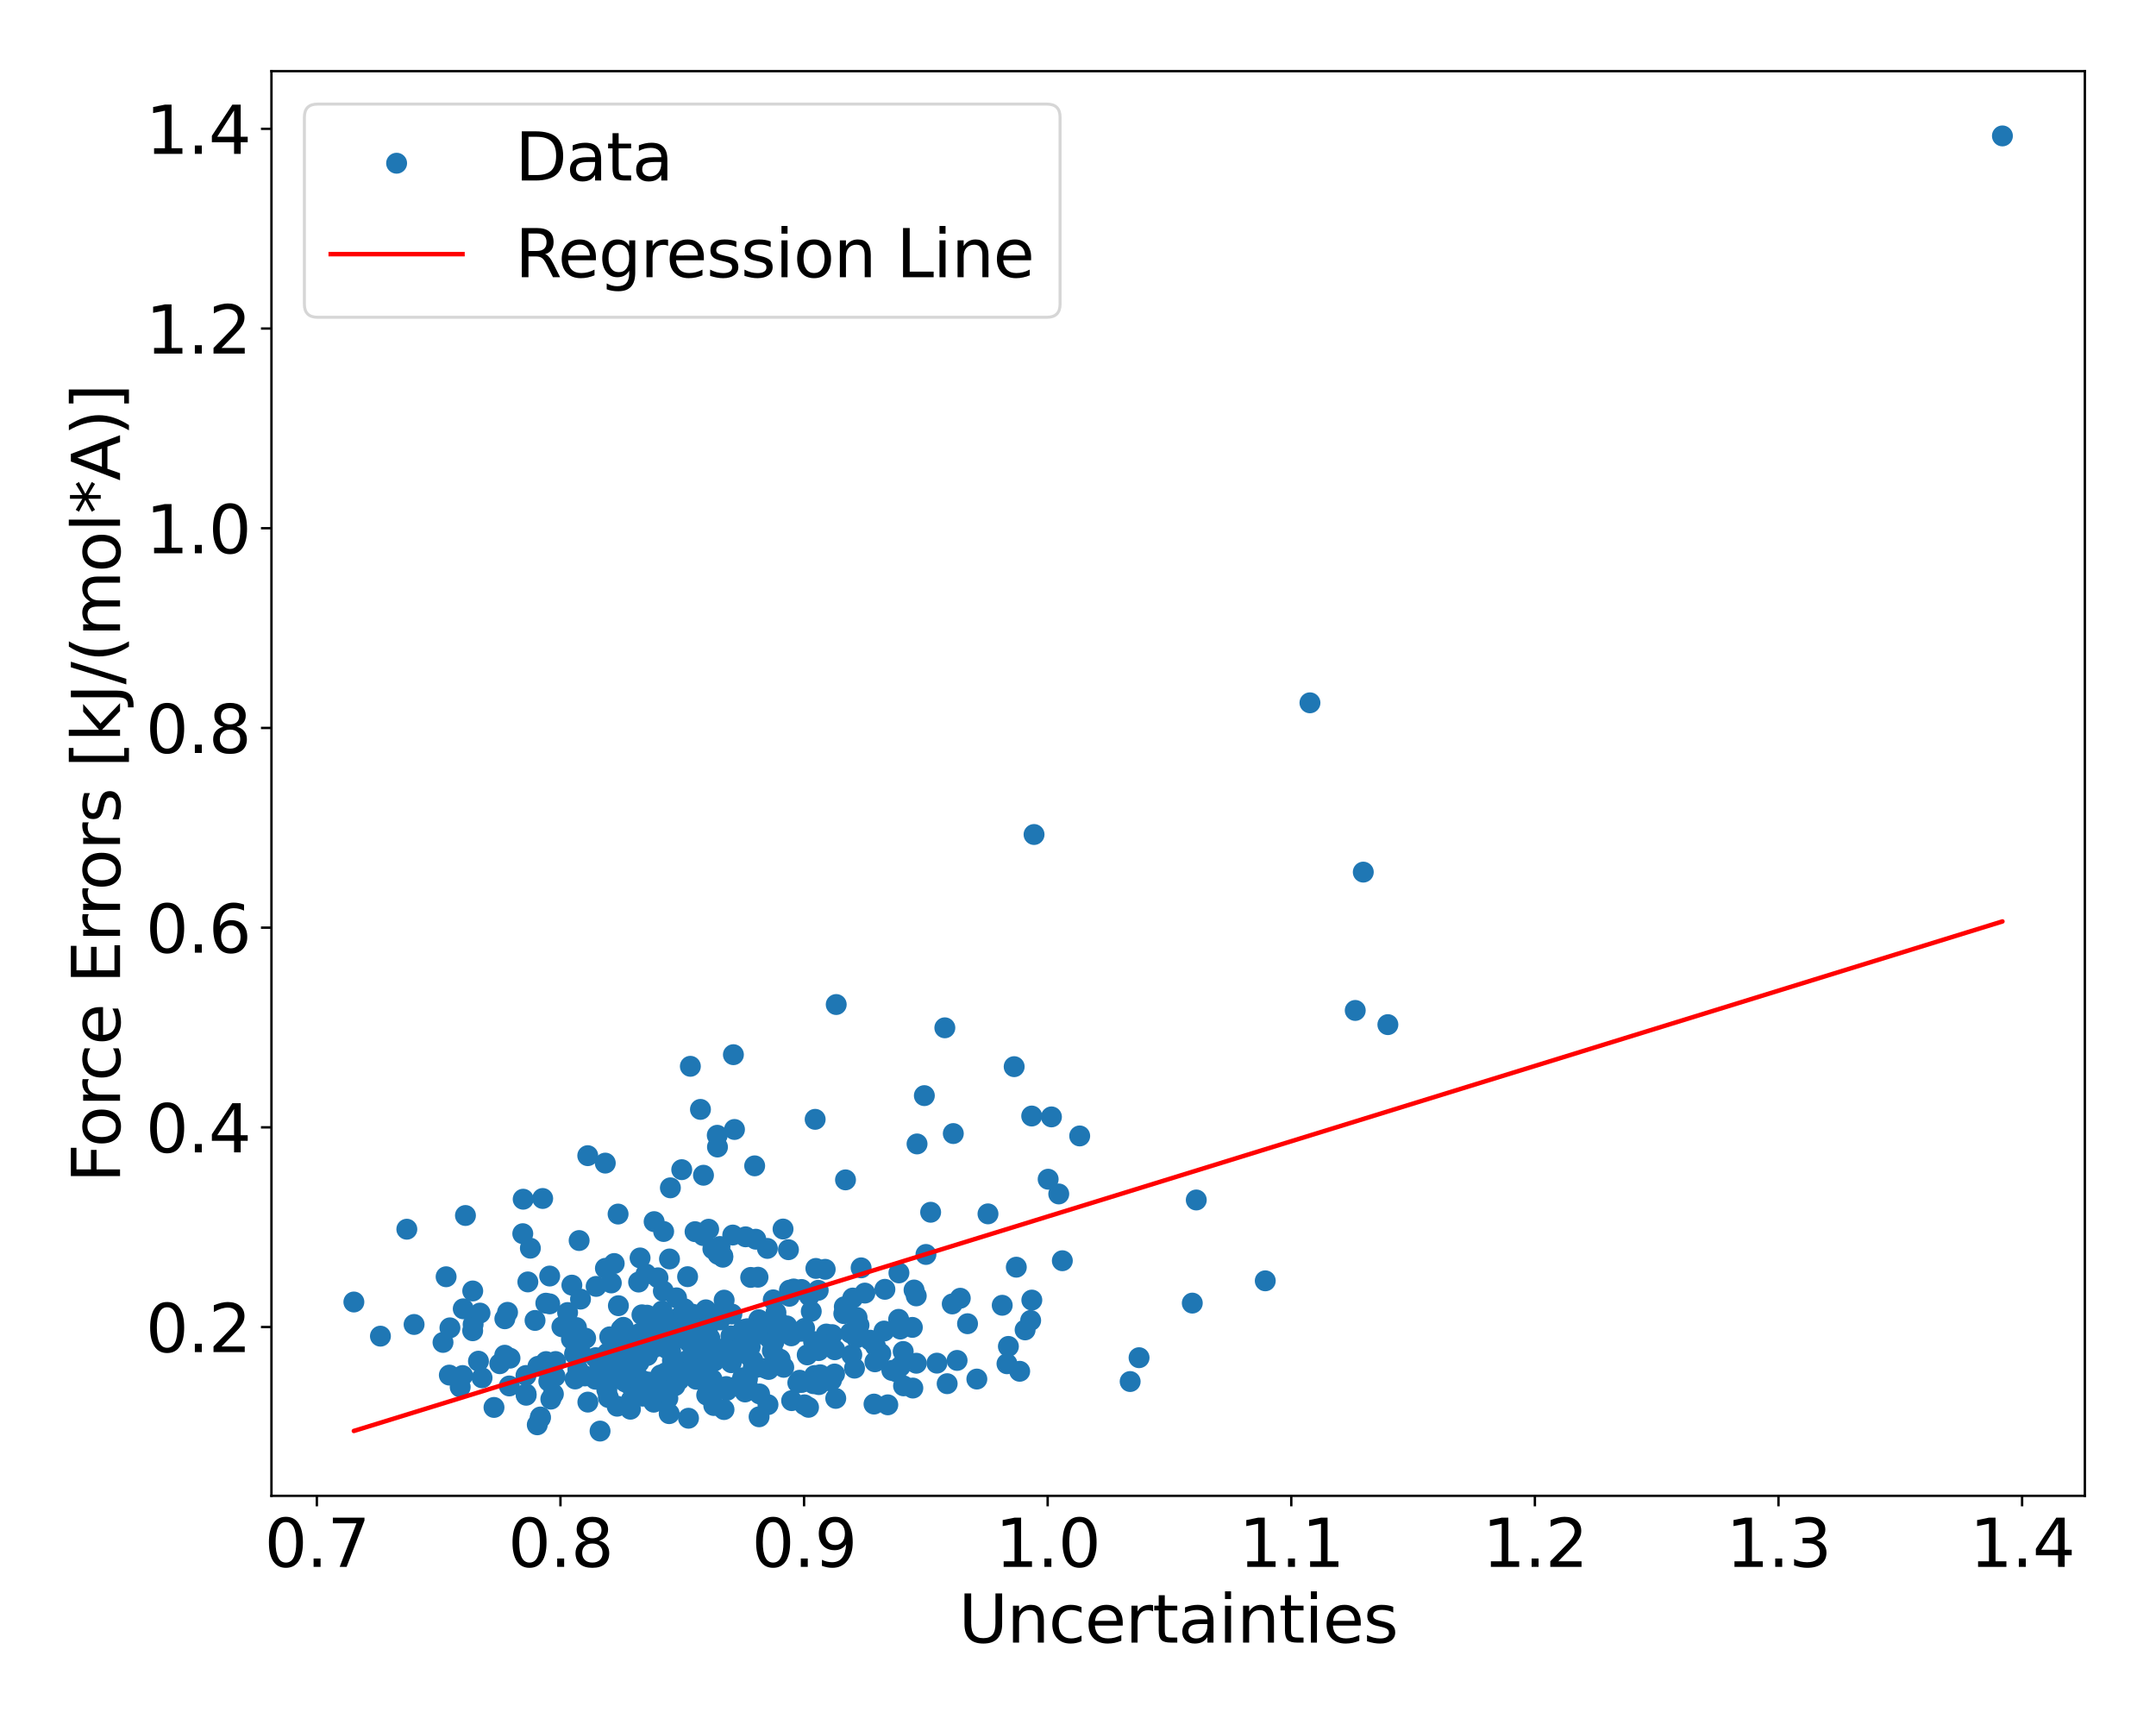 <?xml version="1.0" encoding="utf-8" standalone="no"?>
<!DOCTYPE svg PUBLIC "-//W3C//DTD SVG 1.1//EN"
  "http://www.w3.org/Graphics/SVG/1.1/DTD/svg11.dtd">
<svg xmlns:xlink="http://www.w3.org/1999/xlink" width="720pt" height="576pt" viewBox="0 0 720 576" xmlns="http://www.w3.org/2000/svg" version="1.1">
 <defs>
  <style type="text/css">*{stroke-linejoin: round; stroke-linecap: butt}</style>
 </defs>
 <g id="figure_1">
  <g id="patch_1">
   <path d="M 0 576 
L 720 576 
L 720 0 
L 0 0 
z
" style="fill: #ffffff"/>
  </g>
  <g id="axes_1">
   <g id="patch_2">
    <path d="M 90.65 499.48 
L 696.24 499.48 
L 696.24 23.76 
L 90.65 23.76 
z
" style="fill: #ffffff"/>
   </g>
   <g id="PathCollection_1">
    <defs>
     <path id="mcee33ae7ca" d="M 0 3 
C 0.796 3 1.559 2.684 2.121 2.121 
C 2.684 1.559 3 0.796 3 0 
C 3 -0.796 2.684 -1.559 2.121 -2.121 
C 1.559 -2.684 0.796 -3 0 -3 
C -0.796 -3 -1.559 -2.684 -2.121 -2.121 
C -2.684 -1.559 -3 -0.796 -3 0 
C -3 0.796 -2.684 1.559 -2.121 2.121 
C -1.559 2.684 -0.796 3 0 3 
z
" style="stroke: #1f77b4"/>
    </defs>
    <g clip-path="url(#p9a4fc1a0d2)">
     <use xlink:href="#mcee33ae7ca" x="221.627" y="411.212" style="fill: #1f77b4; stroke: #1f77b4"/>
     <use xlink:href="#mcee33ae7ca" x="194.048" y="451.968" style="fill: #1f77b4; stroke: #1f77b4"/>
     <use xlink:href="#mcee33ae7ca" x="212.671" y="454.315" style="fill: #1f77b4; stroke: #1f77b4"/>
     <use xlink:href="#mcee33ae7ca" x="182.351" y="454.653" style="fill: #1f77b4; stroke: #1f77b4"/>
     <use xlink:href="#mcee33ae7ca" x="241.83" y="434.136" style="fill: #1f77b4; stroke: #1f77b4"/>
     <use xlink:href="#mcee33ae7ca" x="316.307" y="462.034" style="fill: #1f77b4; stroke: #1f77b4"/>
     <use xlink:href="#mcee33ae7ca" x="254.305" y="442.01" style="fill: #1f77b4; stroke: #1f77b4"/>
     <use xlink:href="#mcee33ae7ca" x="218.318" y="468.208" style="fill: #1f77b4; stroke: #1f77b4"/>
     <use xlink:href="#mcee33ae7ca" x="230.633" y="456.257" style="fill: #1f77b4; stroke: #1f77b4"/>
     <use xlink:href="#mcee33ae7ca" x="248" y="460.084" style="fill: #1f77b4; stroke: #1f77b4"/>
     <use xlink:href="#mcee33ae7ca" x="228.542" y="436.995" style="fill: #1f77b4; stroke: #1f77b4"/>
     <use xlink:href="#mcee33ae7ca" x="192.296" y="450.811" style="fill: #1f77b4; stroke: #1f77b4"/>
     <use xlink:href="#mcee33ae7ca" x="223.031" y="466.926" style="fill: #1f77b4; stroke: #1f77b4"/>
     <use xlink:href="#mcee33ae7ca" x="262.743" y="442.726" style="fill: #1f77b4; stroke: #1f77b4"/>
     <use xlink:href="#mcee33ae7ca" x="256.468" y="469.032" style="fill: #1f77b4; stroke: #1f77b4"/>
     <use xlink:href="#mcee33ae7ca" x="175.649" y="459.295" style="fill: #1f77b4; stroke: #1f77b4"/>
     <use xlink:href="#mcee33ae7ca" x="183.569" y="426.087" style="fill: #1f77b4; stroke: #1f77b4"/>
     <use xlink:href="#mcee33ae7ca" x="213.736" y="451.328" style="fill: #1f77b4; stroke: #1f77b4"/>
     <use xlink:href="#mcee33ae7ca" x="267.66" y="430.577" style="fill: #1f77b4; stroke: #1f77b4"/>
     <use xlink:href="#mcee33ae7ca" x="169.498" y="438.204" style="fill: #1f77b4; stroke: #1f77b4"/>
     <use xlink:href="#mcee33ae7ca" x="287.576" y="423.352" style="fill: #1f77b4; stroke: #1f77b4"/>
     <use xlink:href="#mcee33ae7ca" x="225.002" y="446.407" style="fill: #1f77b4; stroke: #1f77b4"/>
     <use xlink:href="#mcee33ae7ca" x="258.458" y="448.05" style="fill: #1f77b4; stroke: #1f77b4"/>
     <use xlink:href="#mcee33ae7ca" x="267.75" y="461.509" style="fill: #1f77b4; stroke: #1f77b4"/>
     <use xlink:href="#mcee33ae7ca" x="220.04" y="444.589" style="fill: #1f77b4; stroke: #1f77b4"/>
     <use xlink:href="#mcee33ae7ca" x="223.877" y="396.633" style="fill: #1f77b4; stroke: #1f77b4"/>
     <use xlink:href="#mcee33ae7ca" x="215.739" y="425.392" style="fill: #1f77b4; stroke: #1f77b4"/>
     <use xlink:href="#mcee33ae7ca" x="154.481" y="459.311" style="fill: #1f77b4; stroke: #1f77b4"/>
     <use xlink:href="#mcee33ae7ca" x="241.39" y="419.808" style="fill: #1f77b4; stroke: #1f77b4"/>
     <use xlink:href="#mcee33ae7ca" x="291.876" y="468.839" style="fill: #1f77b4; stroke: #1f77b4"/>
     <use xlink:href="#mcee33ae7ca" x="253.41" y="440.674" style="fill: #1f77b4; stroke: #1f77b4"/>
     <use xlink:href="#mcee33ae7ca" x="176.276" y="428.052" style="fill: #1f77b4; stroke: #1f77b4"/>
     <use xlink:href="#mcee33ae7ca" x="242.516" y="462.988" style="fill: #1f77b4; stroke: #1f77b4"/>
     <use xlink:href="#mcee33ae7ca" x="277.894" y="445.648" style="fill: #1f77b4; stroke: #1f77b4"/>
     <use xlink:href="#mcee33ae7ca" x="213.376" y="454.943" style="fill: #1f77b4; stroke: #1f77b4"/>
     <use xlink:href="#mcee33ae7ca" x="231.452" y="455.871" style="fill: #1f77b4; stroke: #1f77b4"/>
     <use xlink:href="#mcee33ae7ca" x="249.617" y="460.483" style="fill: #1f77b4; stroke: #1f77b4"/>
     <use xlink:href="#mcee33ae7ca" x="242.081" y="451.958" style="fill: #1f77b4; stroke: #1f77b4"/>
     <use xlink:href="#mcee33ae7ca" x="309.224" y="418.879" style="fill: #1f77b4; stroke: #1f77b4"/>
     <use xlink:href="#mcee33ae7ca" x="249.134" y="444.588" style="fill: #1f77b4; stroke: #1f77b4"/>
     <use xlink:href="#mcee33ae7ca" x="232.117" y="439.275" style="fill: #1f77b4; stroke: #1f77b4"/>
     <use xlink:href="#mcee33ae7ca" x="239.776" y="418.842" style="fill: #1f77b4; stroke: #1f77b4"/>
     <use xlink:href="#mcee33ae7ca" x="344.542" y="372.657" style="fill: #1f77b4; stroke: #1f77b4"/>
     <use xlink:href="#mcee33ae7ca" x="210.53" y="470.555" style="fill: #1f77b4; stroke: #1f77b4"/>
     <use xlink:href="#mcee33ae7ca" x="249.928" y="452.517" style="fill: #1f77b4; stroke: #1f77b4"/>
     <use xlink:href="#mcee33ae7ca" x="127.047" y="446.162" style="fill: #1f77b4; stroke: #1f77b4"/>
     <use xlink:href="#mcee33ae7ca" x="233.716" y="450.424" style="fill: #1f77b4; stroke: #1f77b4"/>
     <use xlink:href="#mcee33ae7ca" x="223.475" y="472.037" style="fill: #1f77b4; stroke: #1f77b4"/>
     <use xlink:href="#mcee33ae7ca" x="231.282" y="438.826" style="fill: #1f77b4; stroke: #1f77b4"/>
     <use xlink:href="#mcee33ae7ca" x="437.462" y="234.679" style="fill: #1f77b4; stroke: #1f77b4"/>
     <use xlink:href="#mcee33ae7ca" x="351.13" y="372.949" style="fill: #1f77b4; stroke: #1f77b4"/>
     <use xlink:href="#mcee33ae7ca" x="148.981" y="426.328" style="fill: #1f77b4; stroke: #1f77b4"/>
     <use xlink:href="#mcee33ae7ca" x="273.974" y="449.92" style="fill: #1f77b4; stroke: #1f77b4"/>
     <use xlink:href="#mcee33ae7ca" x="223.579" y="420.387" style="fill: #1f77b4; stroke: #1f77b4"/>
     <use xlink:href="#mcee33ae7ca" x="216.071" y="439.151" style="fill: #1f77b4; stroke: #1f77b4"/>
     <use xlink:href="#mcee33ae7ca" x="198.936" y="453.335" style="fill: #1f77b4; stroke: #1f77b4"/>
     <use xlink:href="#mcee33ae7ca" x="208.166" y="443.207" style="fill: #1f77b4; stroke: #1f77b4"/>
     <use xlink:href="#mcee33ae7ca" x="181.23" y="400.19" style="fill: #1f77b4; stroke: #1f77b4"/>
     <use xlink:href="#mcee33ae7ca" x="184.803" y="465.482" style="fill: #1f77b4; stroke: #1f77b4"/>
     <use xlink:href="#mcee33ae7ca" x="168.558" y="452.531" style="fill: #1f77b4; stroke: #1f77b4"/>
     <use xlink:href="#mcee33ae7ca" x="360.564" y="379.307" style="fill: #1f77b4; stroke: #1f77b4"/>
     <use xlink:href="#mcee33ae7ca" x="150.055" y="459.162" style="fill: #1f77b4; stroke: #1f77b4"/>
     <use xlink:href="#mcee33ae7ca" x="306.249" y="381.974" style="fill: #1f77b4; stroke: #1f77b4"/>
     <use xlink:href="#mcee33ae7ca" x="214.12" y="463.648" style="fill: #1f77b4; stroke: #1f77b4"/>
     <use xlink:href="#mcee33ae7ca" x="206.515" y="435.99" style="fill: #1f77b4; stroke: #1f77b4"/>
     <use xlink:href="#mcee33ae7ca" x="301.738" y="462.753" style="fill: #1f77b4; stroke: #1f77b4"/>
     <use xlink:href="#mcee33ae7ca" x="190.978" y="429.125" style="fill: #1f77b4; stroke: #1f77b4"/>
     <use xlink:href="#mcee33ae7ca" x="193.111" y="458.975" style="fill: #1f77b4; stroke: #1f77b4"/>
     <use xlink:href="#mcee33ae7ca" x="270.261" y="432.695" style="fill: #1f77b4; stroke: #1f77b4"/>
     <use xlink:href="#mcee33ae7ca" x="214.661" y="464.168" style="fill: #1f77b4; stroke: #1f77b4"/>
     <use xlink:href="#mcee33ae7ca" x="217.82" y="447.394" style="fill: #1f77b4; stroke: #1f77b4"/>
     <use xlink:href="#mcee33ae7ca" x="294.146" y="451.968" style="fill: #1f77b4; stroke: #1f77b4"/>
     <use xlink:href="#mcee33ae7ca" x="175.689" y="465.448" style="fill: #1f77b4; stroke: #1f77b4"/>
     <use xlink:href="#mcee33ae7ca" x="247.13" y="448.63" style="fill: #1f77b4; stroke: #1f77b4"/>
     <use xlink:href="#mcee33ae7ca" x="300.103" y="440.54" style="fill: #1f77b4; stroke: #1f77b4"/>
     <use xlink:href="#mcee33ae7ca" x="243.597" y="451.379" style="fill: #1f77b4; stroke: #1f77b4"/>
     <use xlink:href="#mcee33ae7ca" x="256.858" y="446.765" style="fill: #1f77b4; stroke: #1f77b4"/>
     <use xlink:href="#mcee33ae7ca" x="170.318" y="453.513" style="fill: #1f77b4; stroke: #1f77b4"/>
     <use xlink:href="#mcee33ae7ca" x="244.107" y="446.078" style="fill: #1f77b4; stroke: #1f77b4"/>
     <use xlink:href="#mcee33ae7ca" x="168.595" y="440.355" style="fill: #1f77b4; stroke: #1f77b4"/>
     <use xlink:href="#mcee33ae7ca" x="180.449" y="473.499" style="fill: #1f77b4; stroke: #1f77b4"/>
     <use xlink:href="#mcee33ae7ca" x="248.823" y="464.797" style="fill: #1f77b4; stroke: #1f77b4"/>
     <use xlink:href="#mcee33ae7ca" x="230.549" y="356.053" style="fill: #1f77b4; stroke: #1f77b4"/>
     <use xlink:href="#mcee33ae7ca" x="263.634" y="430.802" style="fill: #1f77b4; stroke: #1f77b4"/>
     <use xlink:href="#mcee33ae7ca" x="221.385" y="445.12" style="fill: #1f77b4; stroke: #1f77b4"/>
     <use xlink:href="#mcee33ae7ca" x="233.92" y="370.442" style="fill: #1f77b4; stroke: #1f77b4"/>
     <use xlink:href="#mcee33ae7ca" x="209.495" y="452.777" style="fill: #1f77b4; stroke: #1f77b4"/>
     <use xlink:href="#mcee33ae7ca" x="118.177" y="434.759" style="fill: #1f77b4; stroke: #1f77b4"/>
     <use xlink:href="#mcee33ae7ca" x="216.508" y="461.483" style="fill: #1f77b4; stroke: #1f77b4"/>
     <use xlink:href="#mcee33ae7ca" x="214.377" y="439.031" style="fill: #1f77b4; stroke: #1f77b4"/>
     <use xlink:href="#mcee33ae7ca" x="273.364" y="450.992" style="fill: #1f77b4; stroke: #1f77b4"/>
     <use xlink:href="#mcee33ae7ca" x="225.934" y="433.371" style="fill: #1f77b4; stroke: #1f77b4"/>
     <use xlink:href="#mcee33ae7ca" x="271.656" y="462.037" style="fill: #1f77b4; stroke: #1f77b4"/>
     <use xlink:href="#mcee33ae7ca" x="208.924" y="460.419" style="fill: #1f77b4; stroke: #1f77b4"/>
     <use xlink:href="#mcee33ae7ca" x="315.531" y="343.201" style="fill: #1f77b4; stroke: #1f77b4"/>
     <use xlink:href="#mcee33ae7ca" x="199.084" y="429.546" style="fill: #1f77b4; stroke: #1f77b4"/>
     <use xlink:href="#mcee33ae7ca" x="312.883" y="455.172" style="fill: #1f77b4; stroke: #1f77b4"/>
     <use xlink:href="#mcee33ae7ca" x="221.123" y="437.78" style="fill: #1f77b4; stroke: #1f77b4"/>
     <use xlink:href="#mcee33ae7ca" x="150.257" y="443.387" style="fill: #1f77b4; stroke: #1f77b4"/>
     <use xlink:href="#mcee33ae7ca" x="202.136" y="388.377" style="fill: #1f77b4; stroke: #1f77b4"/>
     <use xlink:href="#mcee33ae7ca" x="192.983" y="457.255" style="fill: #1f77b4; stroke: #1f77b4"/>
     <use xlink:href="#mcee33ae7ca" x="288.828" y="431.779" style="fill: #1f77b4; stroke: #1f77b4"/>
     <use xlink:href="#mcee33ae7ca" x="422.539" y="427.682" style="fill: #1f77b4; stroke: #1f77b4"/>
     <use xlink:href="#mcee33ae7ca" x="263.303" y="417.291" style="fill: #1f77b4; stroke: #1f77b4"/>
     <use xlink:href="#mcee33ae7ca" x="213.443" y="454.456" style="fill: #1f77b4; stroke: #1f77b4"/>
     <use xlink:href="#mcee33ae7ca" x="174.585" y="411.945" style="fill: #1f77b4; stroke: #1f77b4"/>
     <use xlink:href="#mcee33ae7ca" x="239.603" y="383.005" style="fill: #1f77b4; stroke: #1f77b4"/>
     <use xlink:href="#mcee33ae7ca" x="232.952" y="451.466" style="fill: #1f77b4; stroke: #1f77b4"/>
     <use xlink:href="#mcee33ae7ca" x="224.593" y="458.179" style="fill: #1f77b4; stroke: #1f77b4"/>
     <use xlink:href="#mcee33ae7ca" x="258.23" y="434.038" style="fill: #1f77b4; stroke: #1f77b4"/>
     <use xlink:href="#mcee33ae7ca" x="206.099" y="469.553" style="fill: #1f77b4; stroke: #1f77b4"/>
     <use xlink:href="#mcee33ae7ca" x="237.8" y="460.611" style="fill: #1f77b4; stroke: #1f77b4"/>
     <use xlink:href="#mcee33ae7ca" x="218.437" y="441.117" style="fill: #1f77b4; stroke: #1f77b4"/>
     <use xlink:href="#mcee33ae7ca" x="207.452" y="443.872" style="fill: #1f77b4; stroke: #1f77b4"/>
     <use xlink:href="#mcee33ae7ca" x="174.715" y="400.432" style="fill: #1f77b4; stroke: #1f77b4"/>
     <use xlink:href="#mcee33ae7ca" x="264.256" y="446.061" style="fill: #1f77b4; stroke: #1f77b4"/>
     <use xlink:href="#mcee33ae7ca" x="252.023" y="389.292" style="fill: #1f77b4; stroke: #1f77b4"/>
     <use xlink:href="#mcee33ae7ca" x="236.659" y="410.453" style="fill: #1f77b4; stroke: #1f77b4"/>
     <use xlink:href="#mcee33ae7ca" x="236.927" y="438.632" style="fill: #1f77b4; stroke: #1f77b4"/>
     <use xlink:href="#mcee33ae7ca" x="232.508" y="460.561" style="fill: #1f77b4; stroke: #1f77b4"/>
     <use xlink:href="#mcee33ae7ca" x="183.949" y="467.191" style="fill: #1f77b4; stroke: #1f77b4"/>
     <use xlink:href="#mcee33ae7ca" x="207.931" y="451.171" style="fill: #1f77b4; stroke: #1f77b4"/>
     <use xlink:href="#mcee33ae7ca" x="159.782" y="454.514" style="fill: #1f77b4; stroke: #1f77b4"/>
     <use xlink:href="#mcee33ae7ca" x="229.626" y="426.3" style="fill: #1f77b4; stroke: #1f77b4"/>
     <use xlink:href="#mcee33ae7ca" x="153.682" y="463.141" style="fill: #1f77b4; stroke: #1f77b4"/>
     <use xlink:href="#mcee33ae7ca" x="223.971" y="451.38" style="fill: #1f77b4; stroke: #1f77b4"/>
     <use xlink:href="#mcee33ae7ca" x="249.458" y="445.837" style="fill: #1f77b4; stroke: #1f77b4"/>
     <use xlink:href="#mcee33ae7ca" x="270.922" y="437.88" style="fill: #1f77b4; stroke: #1f77b4"/>
     <use xlink:href="#mcee33ae7ca" x="175.72" y="465.892" style="fill: #1f77b4; stroke: #1f77b4"/>
     <use xlink:href="#mcee33ae7ca" x="261.498" y="410.39" style="fill: #1f77b4; stroke: #1f77b4"/>
     <use xlink:href="#mcee33ae7ca" x="244.706" y="412.397" style="fill: #1f77b4; stroke: #1f77b4"/>
     <use xlink:href="#mcee33ae7ca" x="239.711" y="438.631" style="fill: #1f77b4; stroke: #1f77b4"/>
     <use xlink:href="#mcee33ae7ca" x="213.755" y="420.041" style="fill: #1f77b4; stroke: #1f77b4"/>
     <use xlink:href="#mcee33ae7ca" x="300.637" y="456.289" style="fill: #1f77b4; stroke: #1f77b4"/>
     <use xlink:href="#mcee33ae7ca" x="250.528" y="449.74" style="fill: #1f77b4; stroke: #1f77b4"/>
     <use xlink:href="#mcee33ae7ca" x="192.792" y="459.397" style="fill: #1f77b4; stroke: #1f77b4"/>
     <use xlink:href="#mcee33ae7ca" x="180.467" y="473.151" style="fill: #1f77b4; stroke: #1f77b4"/>
     <use xlink:href="#mcee33ae7ca" x="250.697" y="426.547" style="fill: #1f77b4; stroke: #1f77b4"/>
     <use xlink:href="#mcee33ae7ca" x="277.165" y="461.082" style="fill: #1f77b4; stroke: #1f77b4"/>
     <use xlink:href="#mcee33ae7ca" x="236.004" y="465.847" style="fill: #1f77b4; stroke: #1f77b4"/>
     <use xlink:href="#mcee33ae7ca" x="286.011" y="446.752" style="fill: #1f77b4; stroke: #1f77b4"/>
     <use xlink:href="#mcee33ae7ca" x="275.579" y="423.841" style="fill: #1f77b4; stroke: #1f77b4"/>
     <use xlink:href="#mcee33ae7ca" x="210.585" y="462.597" style="fill: #1f77b4; stroke: #1f77b4"/>
     <use xlink:href="#mcee33ae7ca" x="292.186" y="454.729" style="fill: #1f77b4; stroke: #1f77b4"/>
     <use xlink:href="#mcee33ae7ca" x="399.5" y="400.689" style="fill: #1f77b4; stroke: #1f77b4"/>
     <use xlink:href="#mcee33ae7ca" x="272.463" y="423.545" style="fill: #1f77b4; stroke: #1f77b4"/>
     <use xlink:href="#mcee33ae7ca" x="249.574" y="443.669" style="fill: #1f77b4; stroke: #1f77b4"/>
     <use xlink:href="#mcee33ae7ca" x="185.535" y="454.635" style="fill: #1f77b4; stroke: #1f77b4"/>
     <use xlink:href="#mcee33ae7ca" x="252.387" y="413.789" style="fill: #1f77b4; stroke: #1f77b4"/>
     <use xlink:href="#mcee33ae7ca" x="318.357" y="378.51" style="fill: #1f77b4; stroke: #1f77b4"/>
     <use xlink:href="#mcee33ae7ca" x="189.551" y="438.275" style="fill: #1f77b4; stroke: #1f77b4"/>
     <use xlink:href="#mcee33ae7ca" x="196.285" y="385.892" style="fill: #1f77b4; stroke: #1f77b4"/>
     <use xlink:href="#mcee33ae7ca" x="244.923" y="352.173" style="fill: #1f77b4; stroke: #1f77b4"/>
     <use xlink:href="#mcee33ae7ca" x="286.225" y="439.943" style="fill: #1f77b4; stroke: #1f77b4"/>
     <use xlink:href="#mcee33ae7ca" x="252.573" y="456.601" style="fill: #1f77b4; stroke: #1f77b4"/>
     <use xlink:href="#mcee33ae7ca" x="135.863" y="410.451" style="fill: #1f77b4; stroke: #1f77b4"/>
     <use xlink:href="#mcee33ae7ca" x="203.623" y="446.39" style="fill: #1f77b4; stroke: #1f77b4"/>
     <use xlink:href="#mcee33ae7ca" x="238.088" y="451.419" style="fill: #1f77b4; stroke: #1f77b4"/>
     <use xlink:href="#mcee33ae7ca" x="242.656" y="452.838" style="fill: #1f77b4; stroke: #1f77b4"/>
     <use xlink:href="#mcee33ae7ca" x="210.085" y="447.103" style="fill: #1f77b4; stroke: #1f77b4"/>
     <use xlink:href="#mcee33ae7ca" x="221.525" y="431.113" style="fill: #1f77b4; stroke: #1f77b4"/>
     <use xlink:href="#mcee33ae7ca" x="187.65" y="443.032" style="fill: #1f77b4; stroke: #1f77b4"/>
     <use xlink:href="#mcee33ae7ca" x="224.342" y="448.135" style="fill: #1f77b4; stroke: #1f77b4"/>
     <use xlink:href="#mcee33ae7ca" x="193.907" y="451.877" style="fill: #1f77b4; stroke: #1f77b4"/>
     <use xlink:href="#mcee33ae7ca" x="266.43" y="461.727" style="fill: #1f77b4; stroke: #1f77b4"/>
     <use xlink:href="#mcee33ae7ca" x="237.045" y="446.799" style="fill: #1f77b4; stroke: #1f77b4"/>
     <use xlink:href="#mcee33ae7ca" x="205.629" y="447.745" style="fill: #1f77b4; stroke: #1f77b4"/>
     <use xlink:href="#mcee33ae7ca" x="147.945" y="448.247" style="fill: #1f77b4; stroke: #1f77b4"/>
     <use xlink:href="#mcee33ae7ca" x="264.368" y="467.691" style="fill: #1f77b4; stroke: #1f77b4"/>
     <use xlink:href="#mcee33ae7ca" x="237.219" y="462.879" style="fill: #1f77b4; stroke: #1f77b4"/>
     <use xlink:href="#mcee33ae7ca" x="229.742" y="454.109" style="fill: #1f77b4; stroke: #1f77b4"/>
     <use xlink:href="#mcee33ae7ca" x="213.268" y="428.097" style="fill: #1f77b4; stroke: #1f77b4"/>
     <use xlink:href="#mcee33ae7ca" x="195.582" y="446.852" style="fill: #1f77b4; stroke: #1f77b4"/>
     <use xlink:href="#mcee33ae7ca" x="200.391" y="477.856" style="fill: #1f77b4; stroke: #1f77b4"/>
     <use xlink:href="#mcee33ae7ca" x="160.303" y="438.458" style="fill: #1f77b4; stroke: #1f77b4"/>
     <use xlink:href="#mcee33ae7ca" x="154.704" y="437.03" style="fill: #1f77b4; stroke: #1f77b4"/>
     <use xlink:href="#mcee33ae7ca" x="200.589" y="454.391" style="fill: #1f77b4; stroke: #1f77b4"/>
     <use xlink:href="#mcee33ae7ca" x="240.433" y="416.228" style="fill: #1f77b4; stroke: #1f77b4"/>
     <use xlink:href="#mcee33ae7ca" x="216.197" y="452.614" style="fill: #1f77b4; stroke: #1f77b4"/>
     <use xlink:href="#mcee33ae7ca" x="239.187" y="463.814" style="fill: #1f77b4; stroke: #1f77b4"/>
     <use xlink:href="#mcee33ae7ca" x="157.87" y="431.071" style="fill: #1f77b4; stroke: #1f77b4"/>
     <use xlink:href="#mcee33ae7ca" x="209.122" y="449.844" style="fill: #1f77b4; stroke: #1f77b4"/>
     <use xlink:href="#mcee33ae7ca" x="334.695" y="435.849" style="fill: #1f77b4; stroke: #1f77b4"/>
     <use xlink:href="#mcee33ae7ca" x="248.205" y="443.968" style="fill: #1f77b4; stroke: #1f77b4"/>
     <use xlink:href="#mcee33ae7ca" x="203.159" y="466.643" style="fill: #1f77b4; stroke: #1f77b4"/>
     <use xlink:href="#mcee33ae7ca" x="452.587" y="337.4" style="fill: #1f77b4; stroke: #1f77b4"/>
     <use xlink:href="#mcee33ae7ca" x="158.004" y="442.234" style="fill: #1f77b4; stroke: #1f77b4"/>
     <use xlink:href="#mcee33ae7ca" x="230.394" y="443.056" style="fill: #1f77b4; stroke: #1f77b4"/>
     <use xlink:href="#mcee33ae7ca" x="193.862" y="433.796" style="fill: #1f77b4; stroke: #1f77b4"/>
     <use xlink:href="#mcee33ae7ca" x="253.664" y="465.454" style="fill: #1f77b4; stroke: #1f77b4"/>
     <use xlink:href="#mcee33ae7ca" x="224.561" y="454.3" style="fill: #1f77b4; stroke: #1f77b4"/>
     <use xlink:href="#mcee33ae7ca" x="235.782" y="460.623" style="fill: #1f77b4; stroke: #1f77b4"/>
     <use xlink:href="#mcee33ae7ca" x="183.271" y="461.218" style="fill: #1f77b4; stroke: #1f77b4"/>
     <use xlink:href="#mcee33ae7ca" x="354.77" y="420.976" style="fill: #1f77b4; stroke: #1f77b4"/>
     <use xlink:href="#mcee33ae7ca" x="157.849" y="444.356" style="fill: #1f77b4; stroke: #1f77b4"/>
     <use xlink:href="#mcee33ae7ca" x="247.683" y="461.459" style="fill: #1f77b4; stroke: #1f77b4"/>
     <use xlink:href="#mcee33ae7ca" x="234.858" y="412.576" style="fill: #1f77b4; stroke: #1f77b4"/>
     <use xlink:href="#mcee33ae7ca" x="320.687" y="433.5" style="fill: #1f77b4; stroke: #1f77b4"/>
     <use xlink:href="#mcee33ae7ca" x="232.115" y="411.269" style="fill: #1f77b4; stroke: #1f77b4"/>
     <use xlink:href="#mcee33ae7ca" x="185.36" y="459.602" style="fill: #1f77b4; stroke: #1f77b4"/>
     <use xlink:href="#mcee33ae7ca" x="200.368" y="456.237" style="fill: #1f77b4; stroke: #1f77b4"/>
     <use xlink:href="#mcee33ae7ca" x="265.046" y="430.407" style="fill: #1f77b4; stroke: #1f77b4"/>
     <use xlink:href="#mcee33ae7ca" x="218.449" y="407.92" style="fill: #1f77b4; stroke: #1f77b4"/>
     <use xlink:href="#mcee33ae7ca" x="219.739" y="426.681" style="fill: #1f77b4; stroke: #1f77b4"/>
     <use xlink:href="#mcee33ae7ca" x="182.279" y="435.153" style="fill: #1f77b4; stroke: #1f77b4"/>
     <use xlink:href="#mcee33ae7ca" x="199.772" y="459.981" style="fill: #1f77b4; stroke: #1f77b4"/>
     <use xlink:href="#mcee33ae7ca" x="282.36" y="393.974" style="fill: #1f77b4; stroke: #1f77b4"/>
     <use xlink:href="#mcee33ae7ca" x="206.41" y="405.389" style="fill: #1f77b4; stroke: #1f77b4"/>
     <use xlink:href="#mcee33ae7ca" x="244.418" y="438.769" style="fill: #1f77b4; stroke: #1f77b4"/>
     <use xlink:href="#mcee33ae7ca" x="164.971" y="469.963" style="fill: #1f77b4; stroke: #1f77b4"/>
     <use xlink:href="#mcee33ae7ca" x="212.979" y="462.983" style="fill: #1f77b4; stroke: #1f77b4"/>
     <use xlink:href="#mcee33ae7ca" x="248.991" y="412.991" style="fill: #1f77b4; stroke: #1f77b4"/>
     <use xlink:href="#mcee33ae7ca" x="241.786" y="470.672" style="fill: #1f77b4; stroke: #1f77b4"/>
     <use xlink:href="#mcee33ae7ca" x="166.907" y="455.364" style="fill: #1f77b4; stroke: #1f77b4"/>
     <use xlink:href="#mcee33ae7ca" x="205.115" y="421.906" style="fill: #1f77b4; stroke: #1f77b4"/>
     <use xlink:href="#mcee33ae7ca" x="206.457" y="451.06" style="fill: #1f77b4; stroke: #1f77b4"/>
     <use xlink:href="#mcee33ae7ca" x="208.496" y="454.432" style="fill: #1f77b4; stroke: #1f77b4"/>
     <use xlink:href="#mcee33ae7ca" x="246.788" y="462.373" style="fill: #1f77b4; stroke: #1f77b4"/>
     <use xlink:href="#mcee33ae7ca" x="192.51" y="443.296" style="fill: #1f77b4; stroke: #1f77b4"/>
     <use xlink:href="#mcee33ae7ca" x="259.96" y="441.457" style="fill: #1f77b4; stroke: #1f77b4"/>
     <use xlink:href="#mcee33ae7ca" x="208.28" y="445.94" style="fill: #1f77b4; stroke: #1f77b4"/>
     <use xlink:href="#mcee33ae7ca" x="179.645" y="456.24" style="fill: #1f77b4; stroke: #1f77b4"/>
     <use xlink:href="#mcee33ae7ca" x="285.366" y="456.845" style="fill: #1f77b4; stroke: #1f77b4"/>
     <use xlink:href="#mcee33ae7ca" x="275.941" y="445.451" style="fill: #1f77b4; stroke: #1f77b4"/>
     <use xlink:href="#mcee33ae7ca" x="240.392" y="440.751" style="fill: #1f77b4; stroke: #1f77b4"/>
     <use xlink:href="#mcee33ae7ca" x="229.928" y="473.566" style="fill: #1f77b4; stroke: #1f77b4"/>
     <use xlink:href="#mcee33ae7ca" x="160.982" y="460.074" style="fill: #1f77b4; stroke: #1f77b4"/>
     <use xlink:href="#mcee33ae7ca" x="273.459" y="462.34" style="fill: #1f77b4; stroke: #1f77b4"/>
     <use xlink:href="#mcee33ae7ca" x="202.179" y="423.507" style="fill: #1f77b4; stroke: #1f77b4"/>
     <use xlink:href="#mcee33ae7ca" x="243.224" y="449.312" style="fill: #1f77b4; stroke: #1f77b4"/>
     <use xlink:href="#mcee33ae7ca" x="237.986" y="451.428" style="fill: #1f77b4; stroke: #1f77b4"/>
     <use xlink:href="#mcee33ae7ca" x="178.679" y="440.912" style="fill: #1f77b4; stroke: #1f77b4"/>
     <use xlink:href="#mcee33ae7ca" x="281.79" y="438.628" style="fill: #1f77b4; stroke: #1f77b4"/>
     <use xlink:href="#mcee33ae7ca" x="273.356" y="450.164" style="fill: #1f77b4; stroke: #1f77b4"/>
     <use xlink:href="#mcee33ae7ca" x="196.319" y="468.182" style="fill: #1f77b4; stroke: #1f77b4"/>
     <use xlink:href="#mcee33ae7ca" x="220.562" y="439.543" style="fill: #1f77b4; stroke: #1f77b4"/>
     <use xlink:href="#mcee33ae7ca" x="271.703" y="447.962" style="fill: #1f77b4; stroke: #1f77b4"/>
     <use xlink:href="#mcee33ae7ca" x="138.286" y="442.26" style="fill: #1f77b4; stroke: #1f77b4"/>
     <use xlink:href="#mcee33ae7ca" x="219.616" y="463.107" style="fill: #1f77b4; stroke: #1f77b4"/>
     <use xlink:href="#mcee33ae7ca" x="254.61" y="442.685" style="fill: #1f77b4; stroke: #1f77b4"/>
     <use xlink:href="#mcee33ae7ca" x="261.735" y="456.565" style="fill: #1f77b4; stroke: #1f77b4"/>
     <use xlink:href="#mcee33ae7ca" x="214.335" y="460.88" style="fill: #1f77b4; stroke: #1f77b4"/>
     <use xlink:href="#mcee33ae7ca" x="204.125" y="457.29" style="fill: #1f77b4; stroke: #1f77b4"/>
     <use xlink:href="#mcee33ae7ca" x="218.392" y="449.968" style="fill: #1f77b4; stroke: #1f77b4"/>
     <use xlink:href="#mcee33ae7ca" x="214.581" y="466.199" style="fill: #1f77b4; stroke: #1f77b4"/>
     <use xlink:href="#mcee33ae7ca" x="455.271" y="291.211" style="fill: #1f77b4; stroke: #1f77b4"/>
     <use xlink:href="#mcee33ae7ca" x="192.066" y="460.462" style="fill: #1f77b4; stroke: #1f77b4"/>
     <use xlink:href="#mcee33ae7ca" x="202.838" y="451.846" style="fill: #1f77b4; stroke: #1f77b4"/>
     <use xlink:href="#mcee33ae7ca" x="233.438" y="450.203" style="fill: #1f77b4; stroke: #1f77b4"/>
     <use xlink:href="#mcee33ae7ca" x="274.48" y="448.9" style="fill: #1f77b4; stroke: #1f77b4"/>
     <use xlink:href="#mcee33ae7ca" x="204.047" y="460.901" style="fill: #1f77b4; stroke: #1f77b4"/>
     <use xlink:href="#mcee33ae7ca" x="215.596" y="444.9" style="fill: #1f77b4; stroke: #1f77b4"/>
     <use xlink:href="#mcee33ae7ca" x="310.791" y="404.788" style="fill: #1f77b4; stroke: #1f77b4"/>
     <use xlink:href="#mcee33ae7ca" x="668.713" y="45.384" style="fill: #1f77b4; stroke: #1f77b4"/>
     <use xlink:href="#mcee33ae7ca" x="222.475" y="450.178" style="fill: #1f77b4; stroke: #1f77b4"/>
     <use xlink:href="#mcee33ae7ca" x="267.052" y="460.878" style="fill: #1f77b4; stroke: #1f77b4"/>
     <use xlink:href="#mcee33ae7ca" x="204.15" y="428.396" style="fill: #1f77b4; stroke: #1f77b4"/>
     <use xlink:href="#mcee33ae7ca" x="329.94" y="405.325" style="fill: #1f77b4; stroke: #1f77b4"/>
     <use xlink:href="#mcee33ae7ca" x="279.101" y="466.939" style="fill: #1f77b4; stroke: #1f77b4"/>
     <use xlink:href="#mcee33ae7ca" x="238.361" y="469.32" style="fill: #1f77b4; stroke: #1f77b4"/>
     <use xlink:href="#mcee33ae7ca" x="336.754" y="449.585" style="fill: #1f77b4; stroke: #1f77b4"/>
     <use xlink:href="#mcee33ae7ca" x="268.709" y="443.548" style="fill: #1f77b4; stroke: #1f77b4"/>
     <use xlink:href="#mcee33ae7ca" x="273.244" y="430.856" style="fill: #1f77b4; stroke: #1f77b4"/>
     <use xlink:href="#mcee33ae7ca" x="259.441" y="440.684" style="fill: #1f77b4; stroke: #1f77b4"/>
     <use xlink:href="#mcee33ae7ca" x="240.32" y="440.077" style="fill: #1f77b4; stroke: #1f77b4"/>
     <use xlink:href="#mcee33ae7ca" x="177.118" y="416.79" style="fill: #1f77b4; stroke: #1f77b4"/>
     <use xlink:href="#mcee33ae7ca" x="195.31" y="459.447" style="fill: #1f77b4; stroke: #1f77b4"/>
     <use xlink:href="#mcee33ae7ca" x="267.798" y="461.571" style="fill: #1f77b4; stroke: #1f77b4"/>
     <use xlink:href="#mcee33ae7ca" x="306.014" y="455.203" style="fill: #1f77b4; stroke: #1f77b4"/>
     <use xlink:href="#mcee33ae7ca" x="380.392" y="453.352" style="fill: #1f77b4; stroke: #1f77b4"/>
     <use xlink:href="#mcee33ae7ca" x="208.8" y="461.463" style="fill: #1f77b4; stroke: #1f77b4"/>
     <use xlink:href="#mcee33ae7ca" x="304.681" y="443.232" style="fill: #1f77b4; stroke: #1f77b4"/>
     <use xlink:href="#mcee33ae7ca" x="226.608" y="456.898" style="fill: #1f77b4; stroke: #1f77b4"/>
     <use xlink:href="#mcee33ae7ca" x="295.224" y="444.457" style="fill: #1f77b4; stroke: #1f77b4"/>
     <use xlink:href="#mcee33ae7ca" x="398.168" y="435.123" style="fill: #1f77b4; stroke: #1f77b4"/>
     <use xlink:href="#mcee33ae7ca" x="305.985" y="432.715" style="fill: #1f77b4; stroke: #1f77b4"/>
     <use xlink:href="#mcee33ae7ca" x="260.522" y="453.848" style="fill: #1f77b4; stroke: #1f77b4"/>
     <use xlink:href="#mcee33ae7ca" x="284.777" y="433.434" style="fill: #1f77b4; stroke: #1f77b4"/>
     <use xlink:href="#mcee33ae7ca" x="299.258" y="458.026" style="fill: #1f77b4; stroke: #1f77b4"/>
     <use xlink:href="#mcee33ae7ca" x="225.396" y="462.718" style="fill: #1f77b4; stroke: #1f77b4"/>
     <use xlink:href="#mcee33ae7ca" x="155.437" y="405.871" style="fill: #1f77b4; stroke: #1f77b4"/>
     <use xlink:href="#mcee33ae7ca" x="235.73" y="437.367" style="fill: #1f77b4; stroke: #1f77b4"/>
     <use xlink:href="#mcee33ae7ca" x="256.267" y="416.859" style="fill: #1f77b4; stroke: #1f77b4"/>
     <use xlink:href="#mcee33ae7ca" x="279.258" y="335.426" style="fill: #1f77b4; stroke: #1f77b4"/>
     <use xlink:href="#mcee33ae7ca" x="344.581" y="434.115" style="fill: #1f77b4; stroke: #1f77b4"/>
     <use xlink:href="#mcee33ae7ca" x="255.732" y="456.899" style="fill: #1f77b4; stroke: #1f77b4"/>
     <use xlink:href="#mcee33ae7ca" x="222.367" y="458.359" style="fill: #1f77b4; stroke: #1f77b4"/>
     <use xlink:href="#mcee33ae7ca" x="245.281" y="377.147" style="fill: #1f77b4; stroke: #1f77b4"/>
     <use xlink:href="#mcee33ae7ca" x="241.383" y="419.418" style="fill: #1f77b4; stroke: #1f77b4"/>
     <use xlink:href="#mcee33ae7ca" x="198.828" y="460.54" style="fill: #1f77b4; stroke: #1f77b4"/>
     <use xlink:href="#mcee33ae7ca" x="248.867" y="462.682" style="fill: #1f77b4; stroke: #1f77b4"/>
     <use xlink:href="#mcee33ae7ca" x="257.926" y="451.031" style="fill: #1f77b4; stroke: #1f77b4"/>
     <use xlink:href="#mcee33ae7ca" x="253.14" y="426.476" style="fill: #1f77b4; stroke: #1f77b4"/>
     <use xlink:href="#mcee33ae7ca" x="272.033" y="459.301" style="fill: #1f77b4; stroke: #1f77b4"/>
     <use xlink:href="#mcee33ae7ca" x="345.324" y="278.653" style="fill: #1f77b4; stroke: #1f77b4"/>
     <use xlink:href="#mcee33ae7ca" x="338.685" y="356.174" style="fill: #1f77b4; stroke: #1f77b4"/>
     <use xlink:href="#mcee33ae7ca" x="336.284" y="455.377" style="fill: #1f77b4; stroke: #1f77b4"/>
     <use xlink:href="#mcee33ae7ca" x="191.866" y="452.096" style="fill: #1f77b4; stroke: #1f77b4"/>
     <use xlink:href="#mcee33ae7ca" x="267.53" y="444.527" style="fill: #1f77b4; stroke: #1f77b4"/>
     <use xlink:href="#mcee33ae7ca" x="234.93" y="392.432" style="fill: #1f77b4; stroke: #1f77b4"/>
     <use xlink:href="#mcee33ae7ca" x="344.191" y="440.916" style="fill: #1f77b4; stroke: #1f77b4"/>
     <use xlink:href="#mcee33ae7ca" x="295.516" y="430.523" style="fill: #1f77b4; stroke: #1f77b4"/>
     <use xlink:href="#mcee33ae7ca" x="284.464" y="452.389" style="fill: #1f77b4; stroke: #1f77b4"/>
     <use xlink:href="#mcee33ae7ca" x="242.796" y="464.241" style="fill: #1f77b4; stroke: #1f77b4"/>
     <use xlink:href="#mcee33ae7ca" x="238.65" y="454.409" style="fill: #1f77b4; stroke: #1f77b4"/>
     <use xlink:href="#mcee33ae7ca" x="273.914" y="459.053" style="fill: #1f77b4; stroke: #1f77b4"/>
     <use xlink:href="#mcee33ae7ca" x="212.347" y="456.51" style="fill: #1f77b4; stroke: #1f77b4"/>
     <use xlink:href="#mcee33ae7ca" x="247.784" y="446.37" style="fill: #1f77b4; stroke: #1f77b4"/>
     <use xlink:href="#mcee33ae7ca" x="270.009" y="469.924" style="fill: #1f77b4; stroke: #1f77b4"/>
     <use xlink:href="#mcee33ae7ca" x="318.005" y="435.402" style="fill: #1f77b4; stroke: #1f77b4"/>
     <use xlink:href="#mcee33ae7ca" x="226.952" y="439.793" style="fill: #1f77b4; stroke: #1f77b4"/>
     <use xlink:href="#mcee33ae7ca" x="278.699" y="458.8" style="fill: #1f77b4; stroke: #1f77b4"/>
     <use xlink:href="#mcee33ae7ca" x="296.484" y="469.09" style="fill: #1f77b4; stroke: #1f77b4"/>
     <use xlink:href="#mcee33ae7ca" x="269.569" y="452.413" style="fill: #1f77b4; stroke: #1f77b4"/>
     <use xlink:href="#mcee33ae7ca" x="236.228" y="443.908" style="fill: #1f77b4; stroke: #1f77b4"/>
     <use xlink:href="#mcee33ae7ca" x="234.55" y="447.942" style="fill: #1f77b4; stroke: #1f77b4"/>
     <use xlink:href="#mcee33ae7ca" x="224.065" y="442.821" style="fill: #1f77b4; stroke: #1f77b4"/>
     <use xlink:href="#mcee33ae7ca" x="278.77" y="450.707" style="fill: #1f77b4; stroke: #1f77b4"/>
     <use xlink:href="#mcee33ae7ca" x="281.959" y="436.35" style="fill: #1f77b4; stroke: #1f77b4"/>
     <use xlink:href="#mcee33ae7ca" x="249.61" y="462.832" style="fill: #1f77b4; stroke: #1f77b4"/>
     <use xlink:href="#mcee33ae7ca" x="226.821" y="460.736" style="fill: #1f77b4; stroke: #1f77b4"/>
     <use xlink:href="#mcee33ae7ca" x="292.374" y="449.515" style="fill: #1f77b4; stroke: #1f77b4"/>
     <use xlink:href="#mcee33ae7ca" x="377.419" y="461.314" style="fill: #1f77b4; stroke: #1f77b4"/>
     <use xlink:href="#mcee33ae7ca" x="304.846" y="463.49" style="fill: #1f77b4; stroke: #1f77b4"/>
     <use xlink:href="#mcee33ae7ca" x="213.559" y="445.277" style="fill: #1f77b4; stroke: #1f77b4"/>
     <use xlink:href="#mcee33ae7ca" x="210.828" y="467.462" style="fill: #1f77b4; stroke: #1f77b4"/>
     <use xlink:href="#mcee33ae7ca" x="323.112" y="442.006" style="fill: #1f77b4; stroke: #1f77b4"/>
     <use xlink:href="#mcee33ae7ca" x="305.248" y="430.75" style="fill: #1f77b4; stroke: #1f77b4"/>
     <use xlink:href="#mcee33ae7ca" x="251.446" y="454.413" style="fill: #1f77b4; stroke: #1f77b4"/>
     <use xlink:href="#mcee33ae7ca" x="236.454" y="455.374" style="fill: #1f77b4; stroke: #1f77b4"/>
     <use xlink:href="#mcee33ae7ca" x="308.687" y="365.845" style="fill: #1f77b4; stroke: #1f77b4"/>
     <use xlink:href="#mcee33ae7ca" x="190.834" y="447.156" style="fill: #1f77b4; stroke: #1f77b4"/>
     <use xlink:href="#mcee33ae7ca" x="353.574" y="398.674" style="fill: #1f77b4; stroke: #1f77b4"/>
     <use xlink:href="#mcee33ae7ca" x="297.834" y="457.6" style="fill: #1f77b4; stroke: #1f77b4"/>
     <use xlink:href="#mcee33ae7ca" x="202.652" y="464.09" style="fill: #1f77b4; stroke: #1f77b4"/>
     <use xlink:href="#mcee33ae7ca" x="183.578" y="435.381" style="fill: #1f77b4; stroke: #1f77b4"/>
     <use xlink:href="#mcee33ae7ca" x="300.655" y="443.794" style="fill: #1f77b4; stroke: #1f77b4"/>
     <use xlink:href="#mcee33ae7ca" x="319.622" y="454.263" style="fill: #1f77b4; stroke: #1f77b4"/>
     <use xlink:href="#mcee33ae7ca" x="300.2" y="425.041" style="fill: #1f77b4; stroke: #1f77b4"/>
     <use xlink:href="#mcee33ae7ca" x="301.628" y="451.28" style="fill: #1f77b4; stroke: #1f77b4"/>
     <use xlink:href="#mcee33ae7ca" x="277.691" y="460.847" style="fill: #1f77b4; stroke: #1f77b4"/>
     <use xlink:href="#mcee33ae7ca" x="227.668" y="390.568" style="fill: #1f77b4; stroke: #1f77b4"/>
     <use xlink:href="#mcee33ae7ca" x="193.404" y="414.231" style="fill: #1f77b4; stroke: #1f77b4"/>
     <use xlink:href="#mcee33ae7ca" x="326.221" y="460.486" style="fill: #1f77b4; stroke: #1f77b4"/>
     <use xlink:href="#mcee33ae7ca" x="263.618" y="432.842" style="fill: #1f77b4; stroke: #1f77b4"/>
     <use xlink:href="#mcee33ae7ca" x="342.338" y="444.067" style="fill: #1f77b4; stroke: #1f77b4"/>
     <use xlink:href="#mcee33ae7ca" x="290.61" y="447.511" style="fill: #1f77b4; stroke: #1f77b4"/>
     <use xlink:href="#mcee33ae7ca" x="249.024" y="460.189" style="fill: #1f77b4; stroke: #1f77b4"/>
     <use xlink:href="#mcee33ae7ca" x="220.645" y="459.12" style="fill: #1f77b4; stroke: #1f77b4"/>
     <use xlink:href="#mcee33ae7ca" x="268.646" y="469.087" style="fill: #1f77b4; stroke: #1f77b4"/>
     <use xlink:href="#mcee33ae7ca" x="170.084" y="462.79" style="fill: #1f77b4; stroke: #1f77b4"/>
     <use xlink:href="#mcee33ae7ca" x="179.426" y="475.758" style="fill: #1f77b4; stroke: #1f77b4"/>
     <use xlink:href="#mcee33ae7ca" x="238.069" y="417.031" style="fill: #1f77b4; stroke: #1f77b4"/>
     <use xlink:href="#mcee33ae7ca" x="251.557" y="456.73" style="fill: #1f77b4; stroke: #1f77b4"/>
     <use xlink:href="#mcee33ae7ca" x="256.687" y="457.281" style="fill: #1f77b4; stroke: #1f77b4"/>
     <use xlink:href="#mcee33ae7ca" x="339.397" y="423.132" style="fill: #1f77b4; stroke: #1f77b4"/>
     <use xlink:href="#mcee33ae7ca" x="244.218" y="455.024" style="fill: #1f77b4; stroke: #1f77b4"/>
     <use xlink:href="#mcee33ae7ca" x="239.53" y="379.084" style="fill: #1f77b4; stroke: #1f77b4"/>
     <use xlink:href="#mcee33ae7ca" x="230.09" y="448.119" style="fill: #1f77b4; stroke: #1f77b4"/>
     <use xlink:href="#mcee33ae7ca" x="258.534" y="445.502" style="fill: #1f77b4; stroke: #1f77b4"/>
     <use xlink:href="#mcee33ae7ca" x="286.866" y="442.513" style="fill: #1f77b4; stroke: #1f77b4"/>
     <use xlink:href="#mcee33ae7ca" x="283.999" y="445.115" style="fill: #1f77b4; stroke: #1f77b4"/>
     <use xlink:href="#mcee33ae7ca" x="463.483" y="342.137" style="fill: #1f77b4; stroke: #1f77b4"/>
     <use xlink:href="#mcee33ae7ca" x="272.224" y="373.762" style="fill: #1f77b4; stroke: #1f77b4"/>
     <use xlink:href="#mcee33ae7ca" x="217.084" y="443.275" style="fill: #1f77b4; stroke: #1f77b4"/>
     <use xlink:href="#mcee33ae7ca" x="340.527" y="457.89" style="fill: #1f77b4; stroke: #1f77b4"/>
     <use xlink:href="#mcee33ae7ca" x="253.502" y="473.086" style="fill: #1f77b4; stroke: #1f77b4"/>
     <use xlink:href="#mcee33ae7ca" x="245.581" y="451.921" style="fill: #1f77b4; stroke: #1f77b4"/>
     <use xlink:href="#mcee33ae7ca" x="259.128" y="438.282" style="fill: #1f77b4; stroke: #1f77b4"/>
     <use xlink:href="#mcee33ae7ca" x="251.308" y="446.505" style="fill: #1f77b4; stroke: #1f77b4"/>
     <use xlink:href="#mcee33ae7ca" x="350.033" y="393.756" style="fill: #1f77b4; stroke: #1f77b4"/>
    </g>
   </g>
   <g id="matplotlib.axis_1">
    <g id="xtick_1">
     <g id="line2d_1">
      <defs>
       <path id="mc146f319f8" d="M 0 0 
L 0 3.5 
" style="stroke: #000000; stroke-width: 0.8"/>
      </defs>
      <g>
       <use xlink:href="#mc146f319f8" x="105.813" y="499.48" style="stroke: #000000; stroke-width: 0.8"/>
      </g>
     </g>
     <g id="text_1">
      <!-- 0.7 -->
      <g transform="translate(88.32 523.197) scale(0.22 -0.22)">
       <defs>
        <path id="DejaVuSans-30" d="M 2034 4250 
Q 1547 4250 1301 3770 
Q 1056 3291 1056 2328 
Q 1056 1369 1301 889 
Q 1547 409 2034 409 
Q 2525 409 2770 889 
Q 3016 1369 3016 2328 
Q 3016 3291 2770 3770 
Q 2525 4250 2034 4250 
z
M 2034 4750 
Q 2819 4750 3233 4129 
Q 3647 3509 3647 2328 
Q 3647 1150 3233 529 
Q 2819 -91 2034 -91 
Q 1250 -91 836 529 
Q 422 1150 422 2328 
Q 422 3509 836 4129 
Q 1250 4750 2034 4750 
z
" transform="scale(0.016)"/>
        <path id="DejaVuSans-2e" d="M 684 794 
L 1344 794 
L 1344 0 
L 684 0 
L 684 794 
z
" transform="scale(0.016)"/>
        <path id="DejaVuSans-37" d="M 525 4666 
L 3525 4666 
L 3525 4397 
L 1831 0 
L 1172 0 
L 2766 4134 
L 525 4134 
L 525 4666 
z
" transform="scale(0.016)"/>
       </defs>
       <use xlink:href="#DejaVuSans-30"/>
       <use xlink:href="#DejaVuSans-2e" x="63.623"/>
       <use xlink:href="#DejaVuSans-37" x="95.41"/>
      </g>
     </g>
    </g>
    <g id="xtick_2">
     <g id="line2d_2">
      <g>
       <use xlink:href="#mc146f319f8" x="187.166" y="499.48" style="stroke: #000000; stroke-width: 0.8"/>
      </g>
     </g>
     <g id="text_2">
      <!-- 0.8 -->
      <g transform="translate(169.673 523.197) scale(0.22 -0.22)">
       <defs>
        <path id="DejaVuSans-38" d="M 2034 2216 
Q 1584 2216 1326 1975 
Q 1069 1734 1069 1313 
Q 1069 891 1326 650 
Q 1584 409 2034 409 
Q 2484 409 2743 651 
Q 3003 894 3003 1313 
Q 3003 1734 2745 1975 
Q 2488 2216 2034 2216 
z
M 1403 2484 
Q 997 2584 770 2862 
Q 544 3141 544 3541 
Q 544 4100 942 4425 
Q 1341 4750 2034 4750 
Q 2731 4750 3128 4425 
Q 3525 4100 3525 3541 
Q 3525 3141 3298 2862 
Q 3072 2584 2669 2484 
Q 3125 2378 3379 2068 
Q 3634 1759 3634 1313 
Q 3634 634 3220 271 
Q 2806 -91 2034 -91 
Q 1263 -91 848 271 
Q 434 634 434 1313 
Q 434 1759 690 2068 
Q 947 2378 1403 2484 
z
M 1172 3481 
Q 1172 3119 1398 2916 
Q 1625 2713 2034 2713 
Q 2441 2713 2670 2916 
Q 2900 3119 2900 3481 
Q 2900 3844 2670 4047 
Q 2441 4250 2034 4250 
Q 1625 4250 1398 4047 
Q 1172 3844 1172 3481 
z
" transform="scale(0.016)"/>
       </defs>
       <use xlink:href="#DejaVuSans-30"/>
       <use xlink:href="#DejaVuSans-2e" x="63.623"/>
       <use xlink:href="#DejaVuSans-38" x="95.41"/>
      </g>
     </g>
    </g>
    <g id="xtick_3">
     <g id="line2d_3">
      <g>
       <use xlink:href="#mc146f319f8" x="268.518" y="499.48" style="stroke: #000000; stroke-width: 0.8"/>
      </g>
     </g>
     <g id="text_3">
      <!-- 0.9 -->
      <g transform="translate(251.025 523.197) scale(0.22 -0.22)">
       <defs>
        <path id="DejaVuSans-39" d="M 703 97 
L 703 672 
Q 941 559 1184 500 
Q 1428 441 1663 441 
Q 2288 441 2617 861 
Q 2947 1281 2994 2138 
Q 2813 1869 2534 1725 
Q 2256 1581 1919 1581 
Q 1219 1581 811 2004 
Q 403 2428 403 3163 
Q 403 3881 828 4315 
Q 1253 4750 1959 4750 
Q 2769 4750 3195 4129 
Q 3622 3509 3622 2328 
Q 3622 1225 3098 567 
Q 2575 -91 1691 -91 
Q 1453 -91 1209 -44 
Q 966 3 703 97 
z
M 1959 2075 
Q 2384 2075 2632 2365 
Q 2881 2656 2881 3163 
Q 2881 3666 2632 3958 
Q 2384 4250 1959 4250 
Q 1534 4250 1286 3958 
Q 1038 3666 1038 3163 
Q 1038 2656 1286 2365 
Q 1534 2075 1959 2075 
z
" transform="scale(0.016)"/>
       </defs>
       <use xlink:href="#DejaVuSans-30"/>
       <use xlink:href="#DejaVuSans-2e" x="63.623"/>
       <use xlink:href="#DejaVuSans-39" x="95.41"/>
      </g>
     </g>
    </g>
    <g id="xtick_4">
     <g id="line2d_4">
      <g>
       <use xlink:href="#mc146f319f8" x="349.871" y="499.48" style="stroke: #000000; stroke-width: 0.8"/>
      </g>
     </g>
     <g id="text_4">
      <!-- 1.0 -->
      <g transform="translate(332.378 523.197) scale(0.22 -0.22)">
       <defs>
        <path id="DejaVuSans-31" d="M 794 531 
L 1825 531 
L 1825 4091 
L 703 3866 
L 703 4441 
L 1819 4666 
L 2450 4666 
L 2450 531 
L 3481 531 
L 3481 0 
L 794 0 
L 794 531 
z
" transform="scale(0.016)"/>
       </defs>
       <use xlink:href="#DejaVuSans-31"/>
       <use xlink:href="#DejaVuSans-2e" x="63.623"/>
       <use xlink:href="#DejaVuSans-30" x="95.41"/>
      </g>
     </g>
    </g>
    <g id="xtick_5">
     <g id="line2d_5">
      <g>
       <use xlink:href="#mc146f319f8" x="431.224" y="499.48" style="stroke: #000000; stroke-width: 0.8"/>
      </g>
     </g>
     <g id="text_5">
      <!-- 1.1 -->
      <g transform="translate(413.73 523.197) scale(0.22 -0.22)">
       <use xlink:href="#DejaVuSans-31"/>
       <use xlink:href="#DejaVuSans-2e" x="63.623"/>
       <use xlink:href="#DejaVuSans-31" x="95.41"/>
      </g>
     </g>
    </g>
    <g id="xtick_6">
     <g id="line2d_6">
      <g>
       <use xlink:href="#mc146f319f8" x="512.576" y="499.48" style="stroke: #000000; stroke-width: 0.8"/>
      </g>
     </g>
     <g id="text_6">
      <!-- 1.2 -->
      <g transform="translate(495.083 523.197) scale(0.22 -0.22)">
       <defs>
        <path id="DejaVuSans-32" d="M 1228 531 
L 3431 531 
L 3431 0 
L 469 0 
L 469 531 
Q 828 903 1448 1529 
Q 2069 2156 2228 2338 
Q 2531 2678 2651 2914 
Q 2772 3150 2772 3378 
Q 2772 3750 2511 3984 
Q 2250 4219 1831 4219 
Q 1534 4219 1204 4116 
Q 875 4013 500 3803 
L 500 4441 
Q 881 4594 1212 4672 
Q 1544 4750 1819 4750 
Q 2544 4750 2975 4387 
Q 3406 4025 3406 3419 
Q 3406 3131 3298 2873 
Q 3191 2616 2906 2266 
Q 2828 2175 2409 1742 
Q 1991 1309 1228 531 
z
" transform="scale(0.016)"/>
       </defs>
       <use xlink:href="#DejaVuSans-31"/>
       <use xlink:href="#DejaVuSans-2e" x="63.623"/>
       <use xlink:href="#DejaVuSans-32" x="95.41"/>
      </g>
     </g>
    </g>
    <g id="xtick_7">
     <g id="line2d_7">
      <g>
       <use xlink:href="#mc146f319f8" x="593.929" y="499.48" style="stroke: #000000; stroke-width: 0.8"/>
      </g>
     </g>
     <g id="text_7">
      <!-- 1.3 -->
      <g transform="translate(576.435 523.197) scale(0.22 -0.22)">
       <defs>
        <path id="DejaVuSans-33" d="M 2597 2516 
Q 3050 2419 3304 2112 
Q 3559 1806 3559 1356 
Q 3559 666 3084 287 
Q 2609 -91 1734 -91 
Q 1441 -91 1130 -33 
Q 819 25 488 141 
L 488 750 
Q 750 597 1062 519 
Q 1375 441 1716 441 
Q 2309 441 2620 675 
Q 2931 909 2931 1356 
Q 2931 1769 2642 2001 
Q 2353 2234 1838 2234 
L 1294 2234 
L 1294 2753 
L 1863 2753 
Q 2328 2753 2575 2939 
Q 2822 3125 2822 3475 
Q 2822 3834 2567 4026 
Q 2313 4219 1838 4219 
Q 1578 4219 1281 4162 
Q 984 4106 628 3988 
L 628 4550 
Q 988 4650 1302 4700 
Q 1616 4750 1894 4750 
Q 2613 4750 3031 4423 
Q 3450 4097 3450 3541 
Q 3450 3153 3228 2886 
Q 3006 2619 2597 2516 
z
" transform="scale(0.016)"/>
       </defs>
       <use xlink:href="#DejaVuSans-31"/>
       <use xlink:href="#DejaVuSans-2e" x="63.623"/>
       <use xlink:href="#DejaVuSans-33" x="95.41"/>
      </g>
     </g>
    </g>
    <g id="xtick_8">
     <g id="line2d_8">
      <g>
       <use xlink:href="#mc146f319f8" x="675.281" y="499.48" style="stroke: #000000; stroke-width: 0.8"/>
      </g>
     </g>
     <g id="text_8">
      <!-- 1.4 -->
      <g transform="translate(657.788 523.197) scale(0.22 -0.22)">
       <defs>
        <path id="DejaVuSans-34" d="M 2419 4116 
L 825 1625 
L 2419 1625 
L 2419 4116 
z
M 2253 4666 
L 3047 4666 
L 3047 1625 
L 3713 1625 
L 3713 1100 
L 3047 1100 
L 3047 0 
L 2419 0 
L 2419 1100 
L 313 1100 
L 313 1709 
L 2253 4666 
z
" transform="scale(0.016)"/>
       </defs>
       <use xlink:href="#DejaVuSans-31"/>
       <use xlink:href="#DejaVuSans-2e" x="63.623"/>
       <use xlink:href="#DejaVuSans-34" x="95.41"/>
      </g>
     </g>
    </g>
    <g id="text_9">
     <!-- Uncertainties -->
     <g transform="translate(320.137 548.488) scale(0.22 -0.22)">
      <defs>
       <path id="DejaVuSans-55" d="M 556 4666 
L 1191 4666 
L 1191 1831 
Q 1191 1081 1462 751 
Q 1734 422 2344 422 
Q 2950 422 3222 751 
Q 3494 1081 3494 1831 
L 3494 4666 
L 4128 4666 
L 4128 1753 
Q 4128 841 3676 375 
Q 3225 -91 2344 -91 
Q 1459 -91 1007 375 
Q 556 841 556 1753 
L 556 4666 
z
" transform="scale(0.016)"/>
       <path id="DejaVuSans-6e" d="M 3513 2113 
L 3513 0 
L 2938 0 
L 2938 2094 
Q 2938 2591 2744 2837 
Q 2550 3084 2163 3084 
Q 1697 3084 1428 2787 
Q 1159 2491 1159 1978 
L 1159 0 
L 581 0 
L 581 3500 
L 1159 3500 
L 1159 2956 
Q 1366 3272 1645 3428 
Q 1925 3584 2291 3584 
Q 2894 3584 3203 3211 
Q 3513 2838 3513 2113 
z
" transform="scale(0.016)"/>
       <path id="DejaVuSans-63" d="M 3122 3366 
L 3122 2828 
Q 2878 2963 2633 3030 
Q 2388 3097 2138 3097 
Q 1578 3097 1268 2742 
Q 959 2388 959 1747 
Q 959 1106 1268 751 
Q 1578 397 2138 397 
Q 2388 397 2633 464 
Q 2878 531 3122 666 
L 3122 134 
Q 2881 22 2623 -34 
Q 2366 -91 2075 -91 
Q 1284 -91 818 406 
Q 353 903 353 1747 
Q 353 2603 823 3093 
Q 1294 3584 2113 3584 
Q 2378 3584 2631 3529 
Q 2884 3475 3122 3366 
z
" transform="scale(0.016)"/>
       <path id="DejaVuSans-65" d="M 3597 1894 
L 3597 1613 
L 953 1613 
Q 991 1019 1311 708 
Q 1631 397 2203 397 
Q 2534 397 2845 478 
Q 3156 559 3463 722 
L 3463 178 
Q 3153 47 2828 -22 
Q 2503 -91 2169 -91 
Q 1331 -91 842 396 
Q 353 884 353 1716 
Q 353 2575 817 3079 
Q 1281 3584 2069 3584 
Q 2775 3584 3186 3129 
Q 3597 2675 3597 1894 
z
M 3022 2063 
Q 3016 2534 2758 2815 
Q 2500 3097 2075 3097 
Q 1594 3097 1305 2825 
Q 1016 2553 972 2059 
L 3022 2063 
z
" transform="scale(0.016)"/>
       <path id="DejaVuSans-72" d="M 2631 2963 
Q 2534 3019 2420 3045 
Q 2306 3072 2169 3072 
Q 1681 3072 1420 2755 
Q 1159 2438 1159 1844 
L 1159 0 
L 581 0 
L 581 3500 
L 1159 3500 
L 1159 2956 
Q 1341 3275 1631 3429 
Q 1922 3584 2338 3584 
Q 2397 3584 2469 3576 
Q 2541 3569 2628 3553 
L 2631 2963 
z
" transform="scale(0.016)"/>
       <path id="DejaVuSans-74" d="M 1172 4494 
L 1172 3500 
L 2356 3500 
L 2356 3053 
L 1172 3053 
L 1172 1153 
Q 1172 725 1289 603 
Q 1406 481 1766 481 
L 2356 481 
L 2356 0 
L 1766 0 
Q 1100 0 847 248 
Q 594 497 594 1153 
L 594 3053 
L 172 3053 
L 172 3500 
L 594 3500 
L 594 4494 
L 1172 4494 
z
" transform="scale(0.016)"/>
       <path id="DejaVuSans-61" d="M 2194 1759 
Q 1497 1759 1228 1600 
Q 959 1441 959 1056 
Q 959 750 1161 570 
Q 1363 391 1709 391 
Q 2188 391 2477 730 
Q 2766 1069 2766 1631 
L 2766 1759 
L 2194 1759 
z
M 3341 1997 
L 3341 0 
L 2766 0 
L 2766 531 
Q 2569 213 2275 61 
Q 1981 -91 1556 -91 
Q 1019 -91 701 211 
Q 384 513 384 1019 
Q 384 1609 779 1909 
Q 1175 2209 1959 2209 
L 2766 2209 
L 2766 2266 
Q 2766 2663 2505 2880 
Q 2244 3097 1772 3097 
Q 1472 3097 1187 3025 
Q 903 2953 641 2809 
L 641 3341 
Q 956 3463 1253 3523 
Q 1550 3584 1831 3584 
Q 2591 3584 2966 3190 
Q 3341 2797 3341 1997 
z
" transform="scale(0.016)"/>
       <path id="DejaVuSans-69" d="M 603 3500 
L 1178 3500 
L 1178 0 
L 603 0 
L 603 3500 
z
M 603 4863 
L 1178 4863 
L 1178 4134 
L 603 4134 
L 603 4863 
z
" transform="scale(0.016)"/>
       <path id="DejaVuSans-73" d="M 2834 3397 
L 2834 2853 
Q 2591 2978 2328 3040 
Q 2066 3103 1784 3103 
Q 1356 3103 1142 2972 
Q 928 2841 928 2578 
Q 928 2378 1081 2264 
Q 1234 2150 1697 2047 
L 1894 2003 
Q 2506 1872 2764 1633 
Q 3022 1394 3022 966 
Q 3022 478 2636 193 
Q 2250 -91 1575 -91 
Q 1294 -91 989 -36 
Q 684 19 347 128 
L 347 722 
Q 666 556 975 473 
Q 1284 391 1588 391 
Q 1994 391 2212 530 
Q 2431 669 2431 922 
Q 2431 1156 2273 1281 
Q 2116 1406 1581 1522 
L 1381 1569 
Q 847 1681 609 1914 
Q 372 2147 372 2553 
Q 372 3047 722 3315 
Q 1072 3584 1716 3584 
Q 2034 3584 2315 3537 
Q 2597 3491 2834 3397 
z
" transform="scale(0.016)"/>
      </defs>
      <use xlink:href="#DejaVuSans-55"/>
      <use xlink:href="#DejaVuSans-6e" x="73.193"/>
      <use xlink:href="#DejaVuSans-63" x="136.572"/>
      <use xlink:href="#DejaVuSans-65" x="191.553"/>
      <use xlink:href="#DejaVuSans-72" x="253.076"/>
      <use xlink:href="#DejaVuSans-74" x="294.189"/>
      <use xlink:href="#DejaVuSans-61" x="333.398"/>
      <use xlink:href="#DejaVuSans-69" x="394.678"/>
      <use xlink:href="#DejaVuSans-6e" x="422.461"/>
      <use xlink:href="#DejaVuSans-74" x="485.84"/>
      <use xlink:href="#DejaVuSans-69" x="525.049"/>
      <use xlink:href="#DejaVuSans-65" x="552.832"/>
      <use xlink:href="#DejaVuSans-73" x="614.355"/>
     </g>
    </g>
   </g>
   <g id="matplotlib.axis_2">
    <g id="ytick_1">
     <g id="line2d_9">
      <defs>
       <path id="m2583193300" d="M 0 0 
L -3.5 0 
" style="stroke: #000000; stroke-width: 0.8"/>
      </defs>
      <g>
       <use xlink:href="#m2583193300" x="90.65" y="443.118" style="stroke: #000000; stroke-width: 0.8"/>
      </g>
     </g>
     <g id="text_10">
      <!-- 0.2 -->
      <g transform="translate(48.663 451.477) scale(0.22 -0.22)">
       <use xlink:href="#DejaVuSans-30"/>
       <use xlink:href="#DejaVuSans-2e" x="63.623"/>
       <use xlink:href="#DejaVuSans-32" x="95.41"/>
      </g>
     </g>
    </g>
    <g id="ytick_2">
     <g id="line2d_10">
      <g>
       <use xlink:href="#m2583193300" x="90.65" y="376.435" style="stroke: #000000; stroke-width: 0.8"/>
      </g>
     </g>
     <g id="text_11">
      <!-- 0.4 -->
      <g transform="translate(48.663 384.793) scale(0.22 -0.22)">
       <use xlink:href="#DejaVuSans-30"/>
       <use xlink:href="#DejaVuSans-2e" x="63.623"/>
       <use xlink:href="#DejaVuSans-34" x="95.41"/>
      </g>
     </g>
    </g>
    <g id="ytick_3">
     <g id="line2d_11">
      <g>
       <use xlink:href="#m2583193300" x="90.65" y="309.751" style="stroke: #000000; stroke-width: 0.8"/>
      </g>
     </g>
     <g id="text_12">
      <!-- 0.6 -->
      <g transform="translate(48.663 318.109) scale(0.22 -0.22)">
       <defs>
        <path id="DejaVuSans-36" d="M 2113 2584 
Q 1688 2584 1439 2293 
Q 1191 2003 1191 1497 
Q 1191 994 1439 701 
Q 1688 409 2113 409 
Q 2538 409 2786 701 
Q 3034 994 3034 1497 
Q 3034 2003 2786 2293 
Q 2538 2584 2113 2584 
z
M 3366 4563 
L 3366 3988 
Q 3128 4100 2886 4159 
Q 2644 4219 2406 4219 
Q 1781 4219 1451 3797 
Q 1122 3375 1075 2522 
Q 1259 2794 1537 2939 
Q 1816 3084 2150 3084 
Q 2853 3084 3261 2657 
Q 3669 2231 3669 1497 
Q 3669 778 3244 343 
Q 2819 -91 2113 -91 
Q 1303 -91 875 529 
Q 447 1150 447 2328 
Q 447 3434 972 4092 
Q 1497 4750 2381 4750 
Q 2619 4750 2861 4703 
Q 3103 4656 3366 4563 
z
" transform="scale(0.016)"/>
       </defs>
       <use xlink:href="#DejaVuSans-30"/>
       <use xlink:href="#DejaVuSans-2e" x="63.623"/>
       <use xlink:href="#DejaVuSans-36" x="95.41"/>
      </g>
     </g>
    </g>
    <g id="ytick_4">
     <g id="line2d_12">
      <g>
       <use xlink:href="#m2583193300" x="90.65" y="243.067" style="stroke: #000000; stroke-width: 0.8"/>
      </g>
     </g>
     <g id="text_13">
      <!-- 0.8 -->
      <g transform="translate(48.663 251.425) scale(0.22 -0.22)">
       <use xlink:href="#DejaVuSans-30"/>
       <use xlink:href="#DejaVuSans-2e" x="63.623"/>
       <use xlink:href="#DejaVuSans-38" x="95.41"/>
      </g>
     </g>
    </g>
    <g id="ytick_5">
     <g id="line2d_13">
      <g>
       <use xlink:href="#m2583193300" x="90.65" y="176.383" style="stroke: #000000; stroke-width: 0.8"/>
      </g>
     </g>
     <g id="text_14">
      <!-- 1.0 -->
      <g transform="translate(48.663 184.741) scale(0.22 -0.22)">
       <use xlink:href="#DejaVuSans-31"/>
       <use xlink:href="#DejaVuSans-2e" x="63.623"/>
       <use xlink:href="#DejaVuSans-30" x="95.41"/>
      </g>
     </g>
    </g>
    <g id="ytick_6">
     <g id="line2d_14">
      <g>
       <use xlink:href="#m2583193300" x="90.65" y="109.699" style="stroke: #000000; stroke-width: 0.8"/>
      </g>
     </g>
     <g id="text_15">
      <!-- 1.2 -->
      <g transform="translate(48.663 118.057) scale(0.22 -0.22)">
       <use xlink:href="#DejaVuSans-31"/>
       <use xlink:href="#DejaVuSans-2e" x="63.623"/>
       <use xlink:href="#DejaVuSans-32" x="95.41"/>
      </g>
     </g>
    </g>
    <g id="ytick_7">
     <g id="line2d_15">
      <g>
       <use xlink:href="#m2583193300" x="90.65" y="43.015" style="stroke: #000000; stroke-width: 0.8"/>
      </g>
     </g>
     <g id="text_16">
      <!-- 1.4 -->
      <g transform="translate(48.663 51.373) scale(0.22 -0.22)">
       <use xlink:href="#DejaVuSans-31"/>
       <use xlink:href="#DejaVuSans-2e" x="63.623"/>
       <use xlink:href="#DejaVuSans-34" x="95.41"/>
      </g>
     </g>
    </g>
    <g id="text_17">
     <!-- Force Errors [kJ/(mol*A)] -->
     <g transform="translate(40.088 394.913) rotate(-90) scale(0.22 -0.22)">
      <defs>
       <path id="DejaVuSans-46" d="M 628 4666 
L 3309 4666 
L 3309 4134 
L 1259 4134 
L 1259 2759 
L 3109 2759 
L 3109 2228 
L 1259 2228 
L 1259 0 
L 628 0 
L 628 4666 
z
" transform="scale(0.016)"/>
       <path id="DejaVuSans-6f" d="M 1959 3097 
Q 1497 3097 1228 2736 
Q 959 2375 959 1747 
Q 959 1119 1226 758 
Q 1494 397 1959 397 
Q 2419 397 2687 759 
Q 2956 1122 2956 1747 
Q 2956 2369 2687 2733 
Q 2419 3097 1959 3097 
z
M 1959 3584 
Q 2709 3584 3137 3096 
Q 3566 2609 3566 1747 
Q 3566 888 3137 398 
Q 2709 -91 1959 -91 
Q 1206 -91 779 398 
Q 353 888 353 1747 
Q 353 2609 779 3096 
Q 1206 3584 1959 3584 
z
" transform="scale(0.016)"/>
       <path id="DejaVuSans-20" transform="scale(0.016)"/>
       <path id="DejaVuSans-45" d="M 628 4666 
L 3578 4666 
L 3578 4134 
L 1259 4134 
L 1259 2753 
L 3481 2753 
L 3481 2222 
L 1259 2222 
L 1259 531 
L 3634 531 
L 3634 0 
L 628 0 
L 628 4666 
z
" transform="scale(0.016)"/>
       <path id="DejaVuSans-5b" d="M 550 4863 
L 1875 4863 
L 1875 4416 
L 1125 4416 
L 1125 -397 
L 1875 -397 
L 1875 -844 
L 550 -844 
L 550 4863 
z
" transform="scale(0.016)"/>
       <path id="DejaVuSans-6b" d="M 581 4863 
L 1159 4863 
L 1159 1991 
L 2875 3500 
L 3609 3500 
L 1753 1863 
L 3688 0 
L 2938 0 
L 1159 1709 
L 1159 0 
L 581 0 
L 581 4863 
z
" transform="scale(0.016)"/>
       <path id="DejaVuSans-4a" d="M 628 4666 
L 1259 4666 
L 1259 325 
Q 1259 -519 939 -900 
Q 619 -1281 -91 -1281 
L -331 -1281 
L -331 -750 
L -134 -750 
Q 284 -750 456 -515 
Q 628 -281 628 325 
L 628 4666 
z
" transform="scale(0.016)"/>
       <path id="DejaVuSans-2f" d="M 1625 4666 
L 2156 4666 
L 531 -594 
L 0 -594 
L 1625 4666 
z
" transform="scale(0.016)"/>
       <path id="DejaVuSans-28" d="M 1984 4856 
Q 1566 4138 1362 3434 
Q 1159 2731 1159 2009 
Q 1159 1288 1364 580 
Q 1569 -128 1984 -844 
L 1484 -844 
Q 1016 -109 783 600 
Q 550 1309 550 2009 
Q 550 2706 781 3412 
Q 1013 4119 1484 4856 
L 1984 4856 
z
" transform="scale(0.016)"/>
       <path id="DejaVuSans-6d" d="M 3328 2828 
Q 3544 3216 3844 3400 
Q 4144 3584 4550 3584 
Q 5097 3584 5394 3201 
Q 5691 2819 5691 2113 
L 5691 0 
L 5113 0 
L 5113 2094 
Q 5113 2597 4934 2840 
Q 4756 3084 4391 3084 
Q 3944 3084 3684 2787 
Q 3425 2491 3425 1978 
L 3425 0 
L 2847 0 
L 2847 2094 
Q 2847 2600 2669 2842 
Q 2491 3084 2119 3084 
Q 1678 3084 1418 2786 
Q 1159 2488 1159 1978 
L 1159 0 
L 581 0 
L 581 3500 
L 1159 3500 
L 1159 2956 
Q 1356 3278 1631 3431 
Q 1906 3584 2284 3584 
Q 2666 3584 2933 3390 
Q 3200 3197 3328 2828 
z
" transform="scale(0.016)"/>
       <path id="DejaVuSans-6c" d="M 603 4863 
L 1178 4863 
L 1178 0 
L 603 0 
L 603 4863 
z
" transform="scale(0.016)"/>
       <path id="DejaVuSans-2a" d="M 3009 3897 
L 1888 3291 
L 3009 2681 
L 2828 2375 
L 1778 3009 
L 1778 1831 
L 1422 1831 
L 1422 3009 
L 372 2375 
L 191 2681 
L 1313 3291 
L 191 3897 
L 372 4206 
L 1422 3572 
L 1422 4750 
L 1778 4750 
L 1778 3572 
L 2828 4206 
L 3009 3897 
z
" transform="scale(0.016)"/>
       <path id="DejaVuSans-41" d="M 2188 4044 
L 1331 1722 
L 3047 1722 
L 2188 4044 
z
M 1831 4666 
L 2547 4666 
L 4325 0 
L 3669 0 
L 3244 1197 
L 1141 1197 
L 716 0 
L 50 0 
L 1831 4666 
z
" transform="scale(0.016)"/>
       <path id="DejaVuSans-29" d="M 513 4856 
L 1013 4856 
Q 1481 4119 1714 3412 
Q 1947 2706 1947 2009 
Q 1947 1309 1714 600 
Q 1481 -109 1013 -844 
L 513 -844 
Q 928 -128 1133 580 
Q 1338 1288 1338 2009 
Q 1338 2731 1133 3434 
Q 928 4138 513 4856 
z
" transform="scale(0.016)"/>
       <path id="DejaVuSans-5d" d="M 1947 4863 
L 1947 -844 
L 622 -844 
L 622 -397 
L 1369 -397 
L 1369 4416 
L 622 4416 
L 622 4863 
L 1947 4863 
z
" transform="scale(0.016)"/>
      </defs>
      <use xlink:href="#DejaVuSans-46"/>
      <use xlink:href="#DejaVuSans-6f" x="53.895"/>
      <use xlink:href="#DejaVuSans-72" x="115.076"/>
      <use xlink:href="#DejaVuSans-63" x="153.939"/>
      <use xlink:href="#DejaVuSans-65" x="208.92"/>
      <use xlink:href="#DejaVuSans-20" x="270.443"/>
      <use xlink:href="#DejaVuSans-45" x="302.23"/>
      <use xlink:href="#DejaVuSans-72" x="365.414"/>
      <use xlink:href="#DejaVuSans-72" x="404.777"/>
      <use xlink:href="#DejaVuSans-6f" x="443.641"/>
      <use xlink:href="#DejaVuSans-72" x="504.822"/>
      <use xlink:href="#DejaVuSans-73" x="545.936"/>
      <use xlink:href="#DejaVuSans-20" x="598.035"/>
      <use xlink:href="#DejaVuSans-5b" x="629.822"/>
      <use xlink:href="#DejaVuSans-6b" x="668.836"/>
      <use xlink:href="#DejaVuSans-4a" x="726.746"/>
      <use xlink:href="#DejaVuSans-2f" x="756.238"/>
      <use xlink:href="#DejaVuSans-28" x="789.93"/>
      <use xlink:href="#DejaVuSans-6d" x="828.943"/>
      <use xlink:href="#DejaVuSans-6f" x="926.355"/>
      <use xlink:href="#DejaVuSans-6c" x="987.537"/>
      <use xlink:href="#DejaVuSans-2a" x="1015.32"/>
      <use xlink:href="#DejaVuSans-41" x="1065.32"/>
      <use xlink:href="#DejaVuSans-29" x="1133.729"/>
      <use xlink:href="#DejaVuSans-5d" x="1172.742"/>
     </g>
    </g>
   </g>
   <g id="line2d_16">
    <path d="M 221.627 445.842 
L 118.177 477.811 
L 668.713 307.681 
L 350.033 406.161 
" clip-path="url(#p9a4fc1a0d2)" style="fill: none; stroke: #ff0000; stroke-width: 1.5; stroke-linecap: square"/>
   </g>
   <g id="patch_3">
    <path d="M 90.65 499.48 
L 90.65 23.76 
" style="fill: none; stroke: #000000; stroke-width: 0.8; stroke-linejoin: miter; stroke-linecap: square"/>
   </g>
   <g id="patch_4">
    <path d="M 696.24 499.48 
L 696.24 23.76 
" style="fill: none; stroke: #000000; stroke-width: 0.8; stroke-linejoin: miter; stroke-linecap: square"/>
   </g>
   <g id="patch_5">
    <path d="M 90.65 499.48 
L 696.24 499.48 
" style="fill: none; stroke: #000000; stroke-width: 0.8; stroke-linejoin: miter; stroke-linecap: square"/>
   </g>
   <g id="patch_6">
    <path d="M 90.65 23.76 
L 696.24 23.76 
" style="fill: none; stroke: #000000; stroke-width: 0.8; stroke-linejoin: miter; stroke-linecap: square"/>
   </g>
   <g id="legend_1">
    <g id="patch_7">
     <path d="M 106.05 105.944 
L 349.614 105.944 
Q 354.014 105.944 354.014 101.544 
L 354.014 39.16 
Q 354.014 34.76 349.614 34.76 
L 106.05 34.76 
Q 101.65 34.76 101.65 39.16 
L 101.65 101.544 
Q 101.65 105.944 106.05 105.944 
z
" style="fill: #ffffff; opacity: 0.8; stroke: #cccccc; stroke-linejoin: miter"/>
    </g>
    <g id="PathCollection_2">
     <g>
      <use xlink:href="#mcee33ae7ca" x="132.45" y="54.502" style="fill: #1f77b4; stroke: #1f77b4"/>
     </g>
    </g>
    <g id="text_18">
     <!-- Data -->
     <g transform="translate(172.05 60.277) scale(0.22 -0.22)">
      <defs>
       <path id="DejaVuSans-44" d="M 1259 4147 
L 1259 519 
L 2022 519 
Q 2988 519 3436 956 
Q 3884 1394 3884 2338 
Q 3884 3275 3436 3711 
Q 2988 4147 2022 4147 
L 1259 4147 
z
M 628 4666 
L 1925 4666 
Q 3281 4666 3915 4102 
Q 4550 3538 4550 2338 
Q 4550 1131 3912 565 
Q 3275 0 1925 0 
L 628 0 
L 628 4666 
z
" transform="scale(0.016)"/>
      </defs>
      <use xlink:href="#DejaVuSans-44"/>
      <use xlink:href="#DejaVuSans-61" x="77.002"/>
      <use xlink:href="#DejaVuSans-74" x="138.281"/>
      <use xlink:href="#DejaVuSans-61" x="177.49"/>
     </g>
    </g>
    <g id="line2d_17">
     <path d="M 110.45 84.868 
L 132.45 84.868 
L 154.45 84.868 
" style="fill: none; stroke: #ff0000; stroke-width: 1.5; stroke-linecap: square"/>
    </g>
    <g id="text_19">
     <!-- Regression Line -->
     <g transform="translate(172.05 92.568) scale(0.22 -0.22)">
      <defs>
       <path id="DejaVuSans-52" d="M 2841 2188 
Q 3044 2119 3236 1894 
Q 3428 1669 3622 1275 
L 4263 0 
L 3584 0 
L 2988 1197 
Q 2756 1666 2539 1819 
Q 2322 1972 1947 1972 
L 1259 1972 
L 1259 0 
L 628 0 
L 628 4666 
L 2053 4666 
Q 2853 4666 3247 4331 
Q 3641 3997 3641 3322 
Q 3641 2881 3436 2590 
Q 3231 2300 2841 2188 
z
M 1259 4147 
L 1259 2491 
L 2053 2491 
Q 2509 2491 2742 2702 
Q 2975 2913 2975 3322 
Q 2975 3731 2742 3939 
Q 2509 4147 2053 4147 
L 1259 4147 
z
" transform="scale(0.016)"/>
       <path id="DejaVuSans-67" d="M 2906 1791 
Q 2906 2416 2648 2759 
Q 2391 3103 1925 3103 
Q 1463 3103 1205 2759 
Q 947 2416 947 1791 
Q 947 1169 1205 825 
Q 1463 481 1925 481 
Q 2391 481 2648 825 
Q 2906 1169 2906 1791 
z
M 3481 434 
Q 3481 -459 3084 -895 
Q 2688 -1331 1869 -1331 
Q 1566 -1331 1297 -1286 
Q 1028 -1241 775 -1147 
L 775 -588 
Q 1028 -725 1275 -790 
Q 1522 -856 1778 -856 
Q 2344 -856 2625 -561 
Q 2906 -266 2906 331 
L 2906 616 
Q 2728 306 2450 153 
Q 2172 0 1784 0 
Q 1141 0 747 490 
Q 353 981 353 1791 
Q 353 2603 747 3093 
Q 1141 3584 1784 3584 
Q 2172 3584 2450 3431 
Q 2728 3278 2906 2969 
L 2906 3500 
L 3481 3500 
L 3481 434 
z
" transform="scale(0.016)"/>
       <path id="DejaVuSans-4c" d="M 628 4666 
L 1259 4666 
L 1259 531 
L 3531 531 
L 3531 0 
L 628 0 
L 628 4666 
z
" transform="scale(0.016)"/>
      </defs>
      <use xlink:href="#DejaVuSans-52"/>
      <use xlink:href="#DejaVuSans-65" x="64.982"/>
      <use xlink:href="#DejaVuSans-67" x="126.506"/>
      <use xlink:href="#DejaVuSans-72" x="189.982"/>
      <use xlink:href="#DejaVuSans-65" x="228.846"/>
      <use xlink:href="#DejaVuSans-73" x="290.369"/>
      <use xlink:href="#DejaVuSans-73" x="342.469"/>
      <use xlink:href="#DejaVuSans-69" x="394.568"/>
      <use xlink:href="#DejaVuSans-6f" x="422.352"/>
      <use xlink:href="#DejaVuSans-6e" x="483.533"/>
      <use xlink:href="#DejaVuSans-20" x="546.912"/>
      <use xlink:href="#DejaVuSans-4c" x="578.699"/>
      <use xlink:href="#DejaVuSans-69" x="634.412"/>
      <use xlink:href="#DejaVuSans-6e" x="662.195"/>
      <use xlink:href="#DejaVuSans-65" x="725.574"/>
     </g>
    </g>
   </g>
  </g>
 </g>
 <defs>
  <clipPath id="p9a4fc1a0d2">
   <rect x="90.65" y="23.76" width="605.59" height="475.72"/>
  </clipPath>
 </defs>
</svg>

